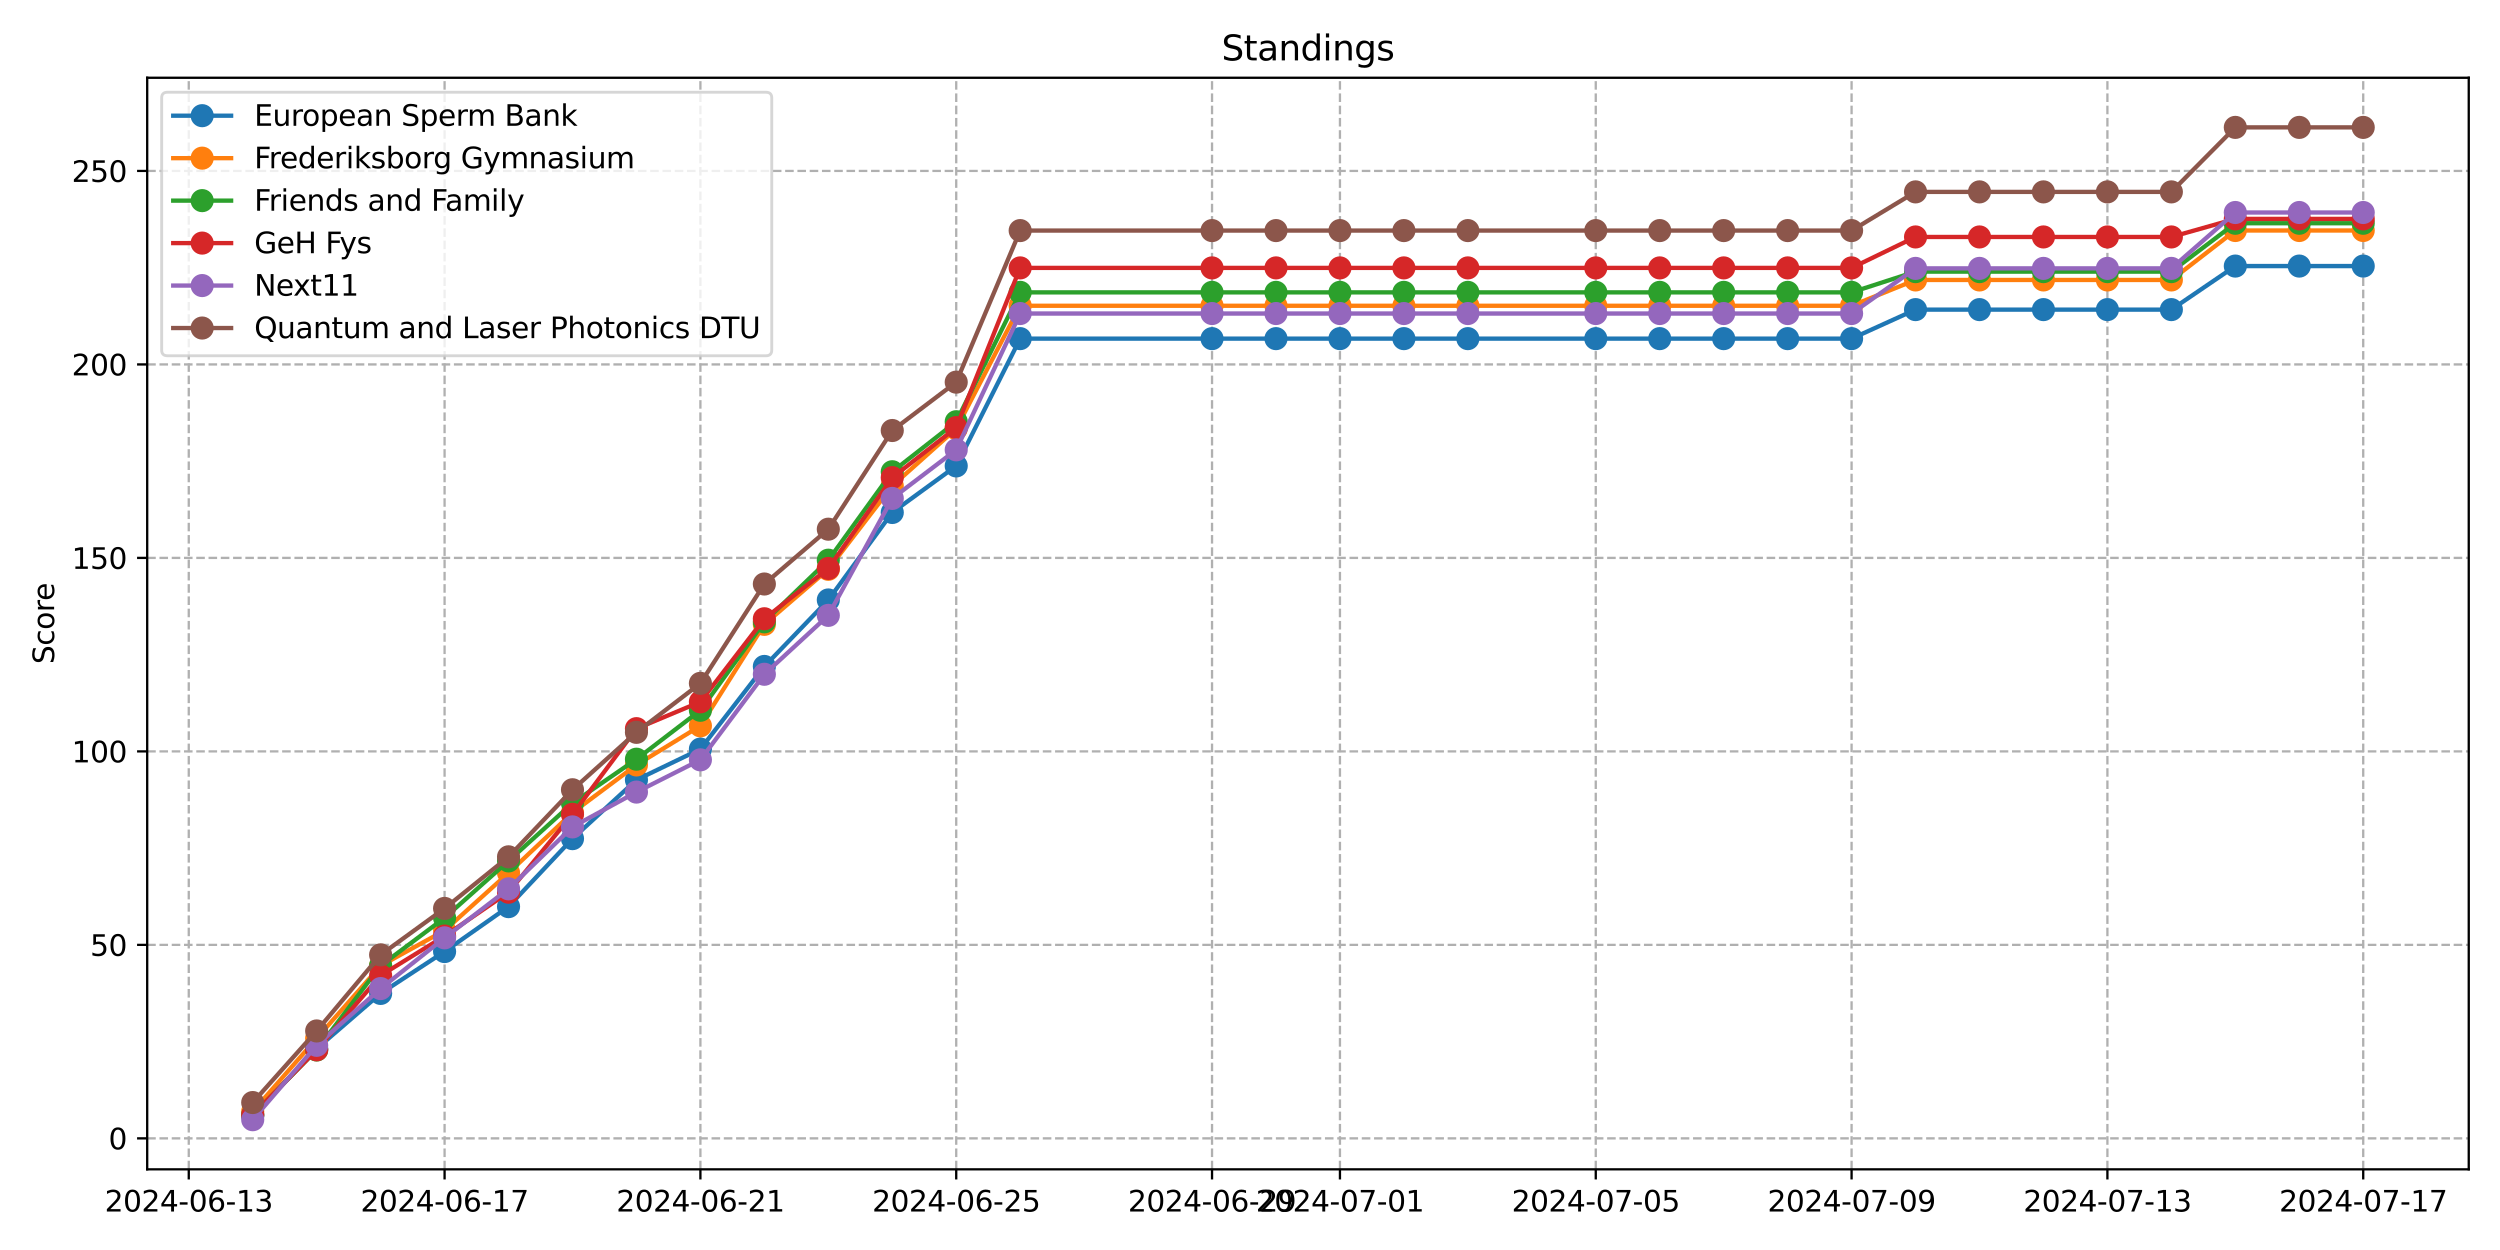 <?xml version="1.0" encoding="utf-8" standalone="no"?>
<!DOCTYPE svg PUBLIC "-//W3C//DTD SVG 1.1//EN"
  "http://www.w3.org/Graphics/SVG/1.1/DTD/svg11.dtd">
<svg xmlns:xlink="http://www.w3.org/1999/xlink" width="864pt" height="432pt" viewBox="0 0 864 432" xmlns="http://www.w3.org/2000/svg" version="1.1">
 <defs>
  <style type="text/css">*{stroke-linejoin: round; stroke-linecap: butt}</style>
 </defs>
 <g id="figure_1">
  <g id="patch_1">
   <path d="M 0 432 
L 864 432 
L 864 0 
L 0 0 
z
" style="fill: #ffffff"/>
  </g>
  <g id="axes_1">
   <g id="patch_2">
    <path d="M 50.87 404.12 
L 853.2 404.12 
L 853.2 26.88 
L 50.87 26.88 
z
" style="fill: #ffffff"/>
   </g>
   <g id="matplotlib.axis_1">
    <g id="xtick_1">
     <g id="line2d_1">
      <path d="M 65.237 404.12 
L 65.237 26.88 
" clip-path="url(#pb36c9b5edc)" style="fill: none; stroke-dasharray: 2.96,1.28; stroke-dashoffset: 0; stroke: #b0b0b0; stroke-width: 0.8"/>
     </g>
     <g id="line2d_2">
      <defs>
       <path id="m0be26d8133" d="M 0 0 
L 0 3.5 
" style="stroke: #000000; stroke-width: 0.8"/>
      </defs>
      <g>
       <use xlink:href="#m0be26d8133" x="65.237" y="404.12" style="stroke: #000000; stroke-width: 0.8"/>
      </g>
     </g>
     <g id="text_1">
      <!-- 2024-06-13 -->
      <g transform="translate(36.179 418.718) scale(0.1 -0.1)">
       <defs>
        <path id="DejaVuSans-32" d="M 1228 531 
L 3431 531 
L 3431 0 
L 469 0 
L 469 531 
Q 828 903 1448 1529 
Q 2069 2156 2228 2338 
Q 2531 2678 2651 2914 
Q 2772 3150 2772 3378 
Q 2772 3750 2511 3984 
Q 2250 4219 1831 4219 
Q 1534 4219 1204 4116 
Q 875 4013 500 3803 
L 500 4441 
Q 881 4594 1212 4672 
Q 1544 4750 1819 4750 
Q 2544 4750 2975 4387 
Q 3406 4025 3406 3419 
Q 3406 3131 3298 2873 
Q 3191 2616 2906 2266 
Q 2828 2175 2409 1742 
Q 1991 1309 1228 531 
z
" transform="scale(0.016)"/>
        <path id="DejaVuSans-30" d="M 2034 4250 
Q 1547 4250 1301 3770 
Q 1056 3291 1056 2328 
Q 1056 1369 1301 889 
Q 1547 409 2034 409 
Q 2525 409 2770 889 
Q 3016 1369 3016 2328 
Q 3016 3291 2770 3770 
Q 2525 4250 2034 4250 
z
M 2034 4750 
Q 2819 4750 3233 4129 
Q 3647 3509 3647 2328 
Q 3647 1150 3233 529 
Q 2819 -91 2034 -91 
Q 1250 -91 836 529 
Q 422 1150 422 2328 
Q 422 3509 836 4129 
Q 1250 4750 2034 4750 
z
" transform="scale(0.016)"/>
        <path id="DejaVuSans-34" d="M 2419 4116 
L 825 1625 
L 2419 1625 
L 2419 4116 
z
M 2253 4666 
L 3047 4666 
L 3047 1625 
L 3713 1625 
L 3713 1100 
L 3047 1100 
L 3047 0 
L 2419 0 
L 2419 1100 
L 313 1100 
L 313 1709 
L 2253 4666 
z
" transform="scale(0.016)"/>
        <path id="DejaVuSans-2d" d="M 313 2009 
L 1997 2009 
L 1997 1497 
L 313 1497 
L 313 2009 
z
" transform="scale(0.016)"/>
        <path id="DejaVuSans-36" d="M 2113 2584 
Q 1688 2584 1439 2293 
Q 1191 2003 1191 1497 
Q 1191 994 1439 701 
Q 1688 409 2113 409 
Q 2538 409 2786 701 
Q 3034 994 3034 1497 
Q 3034 2003 2786 2293 
Q 2538 2584 2113 2584 
z
M 3366 4563 
L 3366 3988 
Q 3128 4100 2886 4159 
Q 2644 4219 2406 4219 
Q 1781 4219 1451 3797 
Q 1122 3375 1075 2522 
Q 1259 2794 1537 2939 
Q 1816 3084 2150 3084 
Q 2853 3084 3261 2657 
Q 3669 2231 3669 1497 
Q 3669 778 3244 343 
Q 2819 -91 2113 -91 
Q 1303 -91 875 529 
Q 447 1150 447 2328 
Q 447 3434 972 4092 
Q 1497 4750 2381 4750 
Q 2619 4750 2861 4703 
Q 3103 4656 3366 4563 
z
" transform="scale(0.016)"/>
        <path id="DejaVuSans-31" d="M 794 531 
L 1825 531 
L 1825 4091 
L 703 3866 
L 703 4441 
L 1819 4666 
L 2450 4666 
L 2450 531 
L 3481 531 
L 3481 0 
L 794 0 
L 794 531 
z
" transform="scale(0.016)"/>
        <path id="DejaVuSans-33" d="M 2597 2516 
Q 3050 2419 3304 2112 
Q 3559 1806 3559 1356 
Q 3559 666 3084 287 
Q 2609 -91 1734 -91 
Q 1441 -91 1130 -33 
Q 819 25 488 141 
L 488 750 
Q 750 597 1062 519 
Q 1375 441 1716 441 
Q 2309 441 2620 675 
Q 2931 909 2931 1356 
Q 2931 1769 2642 2001 
Q 2353 2234 1838 2234 
L 1294 2234 
L 1294 2753 
L 1863 2753 
Q 2328 2753 2575 2939 
Q 2822 3125 2822 3475 
Q 2822 3834 2567 4026 
Q 2313 4219 1838 4219 
Q 1578 4219 1281 4162 
Q 984 4106 628 3988 
L 628 4550 
Q 988 4650 1302 4700 
Q 1616 4750 1894 4750 
Q 2613 4750 3031 4423 
Q 3450 4097 3450 3541 
Q 3450 3153 3228 2886 
Q 3006 2619 2597 2516 
z
" transform="scale(0.016)"/>
       </defs>
       <use xlink:href="#DejaVuSans-32"/>
       <use xlink:href="#DejaVuSans-30" x="63.623"/>
       <use xlink:href="#DejaVuSans-32" x="127.246"/>
       <use xlink:href="#DejaVuSans-34" x="190.869"/>
       <use xlink:href="#DejaVuSans-2d" x="254.492"/>
       <use xlink:href="#DejaVuSans-30" x="290.576"/>
       <use xlink:href="#DejaVuSans-36" x="354.199"/>
       <use xlink:href="#DejaVuSans-2d" x="417.822"/>
       <use xlink:href="#DejaVuSans-31" x="453.906"/>
       <use xlink:href="#DejaVuSans-33" x="517.529"/>
      </g>
     </g>
    </g>
    <g id="xtick_2">
     <g id="line2d_3">
      <path d="M 153.648 404.12 
L 153.648 26.88 
" clip-path="url(#pb36c9b5edc)" style="fill: none; stroke-dasharray: 2.96,1.28; stroke-dashoffset: 0; stroke: #b0b0b0; stroke-width: 0.8"/>
     </g>
     <g id="line2d_4">
      <g>
       <use xlink:href="#m0be26d8133" x="153.648" y="404.12" style="stroke: #000000; stroke-width: 0.8"/>
      </g>
     </g>
     <g id="text_2">
      <!-- 2024-06-17 -->
      <g transform="translate(124.59 418.718) scale(0.1 -0.1)">
       <defs>
        <path id="DejaVuSans-37" d="M 525 4666 
L 3525 4666 
L 3525 4397 
L 1831 0 
L 1172 0 
L 2766 4134 
L 525 4134 
L 525 4666 
z
" transform="scale(0.016)"/>
       </defs>
       <use xlink:href="#DejaVuSans-32"/>
       <use xlink:href="#DejaVuSans-30" x="63.623"/>
       <use xlink:href="#DejaVuSans-32" x="127.246"/>
       <use xlink:href="#DejaVuSans-34" x="190.869"/>
       <use xlink:href="#DejaVuSans-2d" x="254.492"/>
       <use xlink:href="#DejaVuSans-30" x="290.576"/>
       <use xlink:href="#DejaVuSans-36" x="354.199"/>
       <use xlink:href="#DejaVuSans-2d" x="417.822"/>
       <use xlink:href="#DejaVuSans-31" x="453.906"/>
       <use xlink:href="#DejaVuSans-37" x="517.529"/>
      </g>
     </g>
    </g>
    <g id="xtick_3">
     <g id="line2d_5">
      <path d="M 242.059 404.12 
L 242.059 26.88 
" clip-path="url(#pb36c9b5edc)" style="fill: none; stroke-dasharray: 2.96,1.28; stroke-dashoffset: 0; stroke: #b0b0b0; stroke-width: 0.8"/>
     </g>
     <g id="line2d_6">
      <g>
       <use xlink:href="#m0be26d8133" x="242.059" y="404.12" style="stroke: #000000; stroke-width: 0.8"/>
      </g>
     </g>
     <g id="text_3">
      <!-- 2024-06-21 -->
      <g transform="translate(213.001 418.718) scale(0.1 -0.1)">
       <use xlink:href="#DejaVuSans-32"/>
       <use xlink:href="#DejaVuSans-30" x="63.623"/>
       <use xlink:href="#DejaVuSans-32" x="127.246"/>
       <use xlink:href="#DejaVuSans-34" x="190.869"/>
       <use xlink:href="#DejaVuSans-2d" x="254.492"/>
       <use xlink:href="#DejaVuSans-30" x="290.576"/>
       <use xlink:href="#DejaVuSans-36" x="354.199"/>
       <use xlink:href="#DejaVuSans-2d" x="417.822"/>
       <use xlink:href="#DejaVuSans-32" x="453.906"/>
       <use xlink:href="#DejaVuSans-31" x="517.529"/>
      </g>
     </g>
    </g>
    <g id="xtick_4">
     <g id="line2d_7">
      <path d="M 330.47 404.12 
L 330.47 26.88 
" clip-path="url(#pb36c9b5edc)" style="fill: none; stroke-dasharray: 2.96,1.28; stroke-dashoffset: 0; stroke: #b0b0b0; stroke-width: 0.8"/>
     </g>
     <g id="line2d_8">
      <g>
       <use xlink:href="#m0be26d8133" x="330.47" y="404.12" style="stroke: #000000; stroke-width: 0.8"/>
      </g>
     </g>
     <g id="text_4">
      <!-- 2024-06-25 -->
      <g transform="translate(301.412 418.718) scale(0.1 -0.1)">
       <defs>
        <path id="DejaVuSans-35" d="M 691 4666 
L 3169 4666 
L 3169 4134 
L 1269 4134 
L 1269 2991 
Q 1406 3038 1543 3061 
Q 1681 3084 1819 3084 
Q 2600 3084 3056 2656 
Q 3513 2228 3513 1497 
Q 3513 744 3044 326 
Q 2575 -91 1722 -91 
Q 1428 -91 1123 -41 
Q 819 9 494 109 
L 494 744 
Q 775 591 1075 516 
Q 1375 441 1709 441 
Q 2250 441 2565 725 
Q 2881 1009 2881 1497 
Q 2881 1984 2565 2268 
Q 2250 2553 1709 2553 
Q 1456 2553 1204 2497 
Q 953 2441 691 2322 
L 691 4666 
z
" transform="scale(0.016)"/>
       </defs>
       <use xlink:href="#DejaVuSans-32"/>
       <use xlink:href="#DejaVuSans-30" x="63.623"/>
       <use xlink:href="#DejaVuSans-32" x="127.246"/>
       <use xlink:href="#DejaVuSans-34" x="190.869"/>
       <use xlink:href="#DejaVuSans-2d" x="254.492"/>
       <use xlink:href="#DejaVuSans-30" x="290.576"/>
       <use xlink:href="#DejaVuSans-36" x="354.199"/>
       <use xlink:href="#DejaVuSans-2d" x="417.822"/>
       <use xlink:href="#DejaVuSans-32" x="453.906"/>
       <use xlink:href="#DejaVuSans-35" x="517.529"/>
      </g>
     </g>
    </g>
    <g id="xtick_5">
     <g id="line2d_9">
      <path d="M 418.881 404.12 
L 418.881 26.88 
" clip-path="url(#pb36c9b5edc)" style="fill: none; stroke-dasharray: 2.96,1.28; stroke-dashoffset: 0; stroke: #b0b0b0; stroke-width: 0.8"/>
     </g>
     <g id="line2d_10">
      <g>
       <use xlink:href="#m0be26d8133" x="418.881" y="404.12" style="stroke: #000000; stroke-width: 0.8"/>
      </g>
     </g>
     <g id="text_5">
      <!-- 2024-06-29 -->
      <g transform="translate(389.823 418.718) scale(0.1 -0.1)">
       <defs>
        <path id="DejaVuSans-39" d="M 703 97 
L 703 672 
Q 941 559 1184 500 
Q 1428 441 1663 441 
Q 2288 441 2617 861 
Q 2947 1281 2994 2138 
Q 2813 1869 2534 1725 
Q 2256 1581 1919 1581 
Q 1219 1581 811 2004 
Q 403 2428 403 3163 
Q 403 3881 828 4315 
Q 1253 4750 1959 4750 
Q 2769 4750 3195 4129 
Q 3622 3509 3622 2328 
Q 3622 1225 3098 567 
Q 2575 -91 1691 -91 
Q 1453 -91 1209 -44 
Q 966 3 703 97 
z
M 1959 2075 
Q 2384 2075 2632 2365 
Q 2881 2656 2881 3163 
Q 2881 3666 2632 3958 
Q 2384 4250 1959 4250 
Q 1534 4250 1286 3958 
Q 1038 3666 1038 3163 
Q 1038 2656 1286 2365 
Q 1534 2075 1959 2075 
z
" transform="scale(0.016)"/>
       </defs>
       <use xlink:href="#DejaVuSans-32"/>
       <use xlink:href="#DejaVuSans-30" x="63.623"/>
       <use xlink:href="#DejaVuSans-32" x="127.246"/>
       <use xlink:href="#DejaVuSans-34" x="190.869"/>
       <use xlink:href="#DejaVuSans-2d" x="254.492"/>
       <use xlink:href="#DejaVuSans-30" x="290.576"/>
       <use xlink:href="#DejaVuSans-36" x="354.199"/>
       <use xlink:href="#DejaVuSans-2d" x="417.822"/>
       <use xlink:href="#DejaVuSans-32" x="453.906"/>
       <use xlink:href="#DejaVuSans-39" x="517.529"/>
      </g>
     </g>
    </g>
    <g id="xtick_6">
     <g id="line2d_11">
      <path d="M 463.086 404.12 
L 463.086 26.88 
" clip-path="url(#pb36c9b5edc)" style="fill: none; stroke-dasharray: 2.96,1.28; stroke-dashoffset: 0; stroke: #b0b0b0; stroke-width: 0.8"/>
     </g>
     <g id="line2d_12">
      <g>
       <use xlink:href="#m0be26d8133" x="463.086" y="404.12" style="stroke: #000000; stroke-width: 0.8"/>
      </g>
     </g>
     <g id="text_6">
      <!-- 2024-07-01 -->
      <g transform="translate(434.029 418.718) scale(0.1 -0.1)">
       <use xlink:href="#DejaVuSans-32"/>
       <use xlink:href="#DejaVuSans-30" x="63.623"/>
       <use xlink:href="#DejaVuSans-32" x="127.246"/>
       <use xlink:href="#DejaVuSans-34" x="190.869"/>
       <use xlink:href="#DejaVuSans-2d" x="254.492"/>
       <use xlink:href="#DejaVuSans-30" x="290.576"/>
       <use xlink:href="#DejaVuSans-37" x="354.199"/>
       <use xlink:href="#DejaVuSans-2d" x="417.822"/>
       <use xlink:href="#DejaVuSans-30" x="453.906"/>
       <use xlink:href="#DejaVuSans-31" x="517.529"/>
      </g>
     </g>
    </g>
    <g id="xtick_7">
     <g id="line2d_13">
      <path d="M 551.497 404.12 
L 551.497 26.88 
" clip-path="url(#pb36c9b5edc)" style="fill: none; stroke-dasharray: 2.96,1.28; stroke-dashoffset: 0; stroke: #b0b0b0; stroke-width: 0.8"/>
     </g>
     <g id="line2d_14">
      <g>
       <use xlink:href="#m0be26d8133" x="551.497" y="404.12" style="stroke: #000000; stroke-width: 0.8"/>
      </g>
     </g>
     <g id="text_7">
      <!-- 2024-07-05 -->
      <g transform="translate(522.44 418.718) scale(0.1 -0.1)">
       <use xlink:href="#DejaVuSans-32"/>
       <use xlink:href="#DejaVuSans-30" x="63.623"/>
       <use xlink:href="#DejaVuSans-32" x="127.246"/>
       <use xlink:href="#DejaVuSans-34" x="190.869"/>
       <use xlink:href="#DejaVuSans-2d" x="254.492"/>
       <use xlink:href="#DejaVuSans-30" x="290.576"/>
       <use xlink:href="#DejaVuSans-37" x="354.199"/>
       <use xlink:href="#DejaVuSans-2d" x="417.822"/>
       <use xlink:href="#DejaVuSans-30" x="453.906"/>
       <use xlink:href="#DejaVuSans-35" x="517.529"/>
      </g>
     </g>
    </g>
    <g id="xtick_8">
     <g id="line2d_15">
      <path d="M 639.908 404.12 
L 639.908 26.88 
" clip-path="url(#pb36c9b5edc)" style="fill: none; stroke-dasharray: 2.96,1.28; stroke-dashoffset: 0; stroke: #b0b0b0; stroke-width: 0.8"/>
     </g>
     <g id="line2d_16">
      <g>
       <use xlink:href="#m0be26d8133" x="639.908" y="404.12" style="stroke: #000000; stroke-width: 0.8"/>
      </g>
     </g>
     <g id="text_8">
      <!-- 2024-07-09 -->
      <g transform="translate(610.851 418.718) scale(0.1 -0.1)">
       <use xlink:href="#DejaVuSans-32"/>
       <use xlink:href="#DejaVuSans-30" x="63.623"/>
       <use xlink:href="#DejaVuSans-32" x="127.246"/>
       <use xlink:href="#DejaVuSans-34" x="190.869"/>
       <use xlink:href="#DejaVuSans-2d" x="254.492"/>
       <use xlink:href="#DejaVuSans-30" x="290.576"/>
       <use xlink:href="#DejaVuSans-37" x="354.199"/>
       <use xlink:href="#DejaVuSans-2d" x="417.822"/>
       <use xlink:href="#DejaVuSans-30" x="453.906"/>
       <use xlink:href="#DejaVuSans-39" x="517.529"/>
      </g>
     </g>
    </g>
    <g id="xtick_9">
     <g id="line2d_17">
      <path d="M 728.319 404.12 
L 728.319 26.88 
" clip-path="url(#pb36c9b5edc)" style="fill: none; stroke-dasharray: 2.96,1.28; stroke-dashoffset: 0; stroke: #b0b0b0; stroke-width: 0.8"/>
     </g>
     <g id="line2d_18">
      <g>
       <use xlink:href="#m0be26d8133" x="728.319" y="404.12" style="stroke: #000000; stroke-width: 0.8"/>
      </g>
     </g>
     <g id="text_9">
      <!-- 2024-07-13 -->
      <g transform="translate(699.262 418.718) scale(0.1 -0.1)">
       <use xlink:href="#DejaVuSans-32"/>
       <use xlink:href="#DejaVuSans-30" x="63.623"/>
       <use xlink:href="#DejaVuSans-32" x="127.246"/>
       <use xlink:href="#DejaVuSans-34" x="190.869"/>
       <use xlink:href="#DejaVuSans-2d" x="254.492"/>
       <use xlink:href="#DejaVuSans-30" x="290.576"/>
       <use xlink:href="#DejaVuSans-37" x="354.199"/>
       <use xlink:href="#DejaVuSans-2d" x="417.822"/>
       <use xlink:href="#DejaVuSans-31" x="453.906"/>
       <use xlink:href="#DejaVuSans-33" x="517.529"/>
      </g>
     </g>
    </g>
    <g id="xtick_10">
     <g id="line2d_19">
      <path d="M 816.73 404.12 
L 816.73 26.88 
" clip-path="url(#pb36c9b5edc)" style="fill: none; stroke-dasharray: 2.96,1.28; stroke-dashoffset: 0; stroke: #b0b0b0; stroke-width: 0.8"/>
     </g>
     <g id="line2d_20">
      <g>
       <use xlink:href="#m0be26d8133" x="816.73" y="404.12" style="stroke: #000000; stroke-width: 0.8"/>
      </g>
     </g>
     <g id="text_10">
      <!-- 2024-07-17 -->
      <g transform="translate(787.673 418.718) scale(0.1 -0.1)">
       <use xlink:href="#DejaVuSans-32"/>
       <use xlink:href="#DejaVuSans-30" x="63.623"/>
       <use xlink:href="#DejaVuSans-32" x="127.246"/>
       <use xlink:href="#DejaVuSans-34" x="190.869"/>
       <use xlink:href="#DejaVuSans-2d" x="254.492"/>
       <use xlink:href="#DejaVuSans-30" x="290.576"/>
       <use xlink:href="#DejaVuSans-37" x="354.199"/>
       <use xlink:href="#DejaVuSans-2d" x="417.822"/>
       <use xlink:href="#DejaVuSans-31" x="453.906"/>
       <use xlink:href="#DejaVuSans-37" x="517.529"/>
      </g>
     </g>
    </g>
   </g>
   <g id="matplotlib.axis_2">
    <g id="ytick_1">
     <g id="line2d_21">
      <path d="M 50.87 393.415 
L 853.2 393.415 
" clip-path="url(#pb36c9b5edc)" style="fill: none; stroke-dasharray: 2.96,1.28; stroke-dashoffset: 0; stroke: #b0b0b0; stroke-width: 0.8"/>
     </g>
     <g id="line2d_22">
      <defs>
       <path id="mb5c5c30d99" d="M 0 0 
L -3.5 0 
" style="stroke: #000000; stroke-width: 0.8"/>
      </defs>
      <g>
       <use xlink:href="#mb5c5c30d99" x="50.87" y="393.415" style="stroke: #000000; stroke-width: 0.8"/>
      </g>
     </g>
     <g id="text_11">
      <!-- 0 -->
      <g transform="translate(37.508 397.214) scale(0.1 -0.1)">
       <use xlink:href="#DejaVuSans-30"/>
      </g>
     </g>
    </g>
    <g id="ytick_2">
     <g id="line2d_23">
      <path d="M 50.87 326.547 
L 853.2 326.547 
" clip-path="url(#pb36c9b5edc)" style="fill: none; stroke-dasharray: 2.96,1.28; stroke-dashoffset: 0; stroke: #b0b0b0; stroke-width: 0.8"/>
     </g>
     <g id="line2d_24">
      <g>
       <use xlink:href="#mb5c5c30d99" x="50.87" y="326.547" style="stroke: #000000; stroke-width: 0.8"/>
      </g>
     </g>
     <g id="text_12">
      <!-- 50 -->
      <g transform="translate(31.145 330.346) scale(0.1 -0.1)">
       <use xlink:href="#DejaVuSans-35"/>
       <use xlink:href="#DejaVuSans-30" x="63.623"/>
      </g>
     </g>
    </g>
    <g id="ytick_3">
     <g id="line2d_25">
      <path d="M 50.87 259.68 
L 853.2 259.68 
" clip-path="url(#pb36c9b5edc)" style="fill: none; stroke-dasharray: 2.96,1.28; stroke-dashoffset: 0; stroke: #b0b0b0; stroke-width: 0.8"/>
     </g>
     <g id="line2d_26">
      <g>
       <use xlink:href="#mb5c5c30d99" x="50.87" y="259.68" style="stroke: #000000; stroke-width: 0.8"/>
      </g>
     </g>
     <g id="text_13">
      <!-- 100 -->
      <g transform="translate(24.782 263.479) scale(0.1 -0.1)">
       <use xlink:href="#DejaVuSans-31"/>
       <use xlink:href="#DejaVuSans-30" x="63.623"/>
       <use xlink:href="#DejaVuSans-30" x="127.246"/>
      </g>
     </g>
    </g>
    <g id="ytick_4">
     <g id="line2d_27">
      <path d="M 50.87 192.812 
L 853.2 192.812 
" clip-path="url(#pb36c9b5edc)" style="fill: none; stroke-dasharray: 2.96,1.28; stroke-dashoffset: 0; stroke: #b0b0b0; stroke-width: 0.8"/>
     </g>
     <g id="line2d_28">
      <g>
       <use xlink:href="#mb5c5c30d99" x="50.87" y="192.812" style="stroke: #000000; stroke-width: 0.8"/>
      </g>
     </g>
     <g id="text_14">
      <!-- 150 -->
      <g transform="translate(24.782 196.611) scale(0.1 -0.1)">
       <use xlink:href="#DejaVuSans-31"/>
       <use xlink:href="#DejaVuSans-35" x="63.623"/>
       <use xlink:href="#DejaVuSans-30" x="127.246"/>
      </g>
     </g>
    </g>
    <g id="ytick_5">
     <g id="line2d_29">
      <path d="M 50.87 125.945 
L 853.2 125.945 
" clip-path="url(#pb36c9b5edc)" style="fill: none; stroke-dasharray: 2.96,1.28; stroke-dashoffset: 0; stroke: #b0b0b0; stroke-width: 0.8"/>
     </g>
     <g id="line2d_30">
      <g>
       <use xlink:href="#mb5c5c30d99" x="50.87" y="125.945" style="stroke: #000000; stroke-width: 0.8"/>
      </g>
     </g>
     <g id="text_15">
      <!-- 200 -->
      <g transform="translate(24.782 129.744) scale(0.1 -0.1)">
       <use xlink:href="#DejaVuSans-32"/>
       <use xlink:href="#DejaVuSans-30" x="63.623"/>
       <use xlink:href="#DejaVuSans-30" x="127.246"/>
      </g>
     </g>
    </g>
    <g id="ytick_6">
     <g id="line2d_31">
      <path d="M 50.87 59.077 
L 853.2 59.077 
" clip-path="url(#pb36c9b5edc)" style="fill: none; stroke-dasharray: 2.96,1.28; stroke-dashoffset: 0; stroke: #b0b0b0; stroke-width: 0.8"/>
     </g>
     <g id="line2d_32">
      <g>
       <use xlink:href="#mb5c5c30d99" x="50.87" y="59.077" style="stroke: #000000; stroke-width: 0.8"/>
      </g>
     </g>
     <g id="text_16">
      <!-- 250 -->
      <g transform="translate(24.782 62.877) scale(0.1 -0.1)">
       <use xlink:href="#DejaVuSans-32"/>
       <use xlink:href="#DejaVuSans-35" x="63.623"/>
       <use xlink:href="#DejaVuSans-30" x="127.246"/>
      </g>
     </g>
    </g>
    <g id="text_17">
     <!-- Score -->
     <g transform="translate(18.703 229.502) rotate(-90) scale(0.1 -0.1)">
      <defs>
       <path id="DejaVuSans-53" d="M 3425 4513 
L 3425 3897 
Q 3066 4069 2747 4153 
Q 2428 4238 2131 4238 
Q 1616 4238 1336 4038 
Q 1056 3838 1056 3469 
Q 1056 3159 1242 3001 
Q 1428 2844 1947 2747 
L 2328 2669 
Q 3034 2534 3370 2195 
Q 3706 1856 3706 1288 
Q 3706 609 3251 259 
Q 2797 -91 1919 -91 
Q 1588 -91 1214 -16 
Q 841 59 441 206 
L 441 856 
Q 825 641 1194 531 
Q 1563 422 1919 422 
Q 2459 422 2753 634 
Q 3047 847 3047 1241 
Q 3047 1584 2836 1778 
Q 2625 1972 2144 2069 
L 1759 2144 
Q 1053 2284 737 2584 
Q 422 2884 422 3419 
Q 422 4038 858 4394 
Q 1294 4750 2059 4750 
Q 2388 4750 2728 4690 
Q 3069 4631 3425 4513 
z
" transform="scale(0.016)"/>
       <path id="DejaVuSans-63" d="M 3122 3366 
L 3122 2828 
Q 2878 2963 2633 3030 
Q 2388 3097 2138 3097 
Q 1578 3097 1268 2742 
Q 959 2388 959 1747 
Q 959 1106 1268 751 
Q 1578 397 2138 397 
Q 2388 397 2633 464 
Q 2878 531 3122 666 
L 3122 134 
Q 2881 22 2623 -34 
Q 2366 -91 2075 -91 
Q 1284 -91 818 406 
Q 353 903 353 1747 
Q 353 2603 823 3093 
Q 1294 3584 2113 3584 
Q 2378 3584 2631 3529 
Q 2884 3475 3122 3366 
z
" transform="scale(0.016)"/>
       <path id="DejaVuSans-6f" d="M 1959 3097 
Q 1497 3097 1228 2736 
Q 959 2375 959 1747 
Q 959 1119 1226 758 
Q 1494 397 1959 397 
Q 2419 397 2687 759 
Q 2956 1122 2956 1747 
Q 2956 2369 2687 2733 
Q 2419 3097 1959 3097 
z
M 1959 3584 
Q 2709 3584 3137 3096 
Q 3566 2609 3566 1747 
Q 3566 888 3137 398 
Q 2709 -91 1959 -91 
Q 1206 -91 779 398 
Q 353 888 353 1747 
Q 353 2609 779 3096 
Q 1206 3584 1959 3584 
z
" transform="scale(0.016)"/>
       <path id="DejaVuSans-72" d="M 2631 2963 
Q 2534 3019 2420 3045 
Q 2306 3072 2169 3072 
Q 1681 3072 1420 2755 
Q 1159 2438 1159 1844 
L 1159 0 
L 581 0 
L 581 3500 
L 1159 3500 
L 1159 2956 
Q 1341 3275 1631 3429 
Q 1922 3584 2338 3584 
Q 2397 3584 2469 3576 
Q 2541 3569 2628 3553 
L 2631 2963 
z
" transform="scale(0.016)"/>
       <path id="DejaVuSans-65" d="M 3597 1894 
L 3597 1613 
L 953 1613 
Q 991 1019 1311 708 
Q 1631 397 2203 397 
Q 2534 397 2845 478 
Q 3156 559 3463 722 
L 3463 178 
Q 3153 47 2828 -22 
Q 2503 -91 2169 -91 
Q 1331 -91 842 396 
Q 353 884 353 1716 
Q 353 2575 817 3079 
Q 1281 3584 2069 3584 
Q 2775 3584 3186 3129 
Q 3597 2675 3597 1894 
z
M 3022 2063 
Q 3016 2534 2758 2815 
Q 2500 3097 2075 3097 
Q 1594 3097 1305 2825 
Q 1016 2553 972 2059 
L 3022 2063 
z
" transform="scale(0.016)"/>
      </defs>
      <use xlink:href="#DejaVuSans-53"/>
      <use xlink:href="#DejaVuSans-63" x="63.477"/>
      <use xlink:href="#DejaVuSans-6f" x="118.457"/>
      <use xlink:href="#DejaVuSans-72" x="179.639"/>
      <use xlink:href="#DejaVuSans-65" x="218.502"/>
     </g>
    </g>
   </g>
   <g id="line2d_33">
    <path d="M 87.34 385.55 
L 109.442 362.433 
L 131.545 343.328 
L 153.648 328.856 
L 175.751 313.333 
L 197.853 289.834 
L 219.956 269.535 
L 242.059 258.884 
L 264.162 230.322 
L 286.264 207.348 
L 308.367 177.114 
L 330.47 161.019 
L 352.573 117.029 
L 418.881 117.029 
L 440.984 117.029 
L 463.086 117.029 
L 485.189 117.029 
L 507.292 117.029 
L 551.497 117.029 
L 573.6 117.029 
L 595.703 117.029 
L 617.806 117.029 
L 639.908 117.029 
L 662.011 106.999 
L 684.114 106.999 
L 706.217 106.999 
L 728.319 106.999 
L 750.422 106.999 
L 772.525 91.954 
L 794.628 91.954 
L 816.73 91.954 
" clip-path="url(#pb36c9b5edc)" style="fill: none; stroke: #1f77b4; stroke-width: 1.5; stroke-linecap: square"/>
    <defs>
     <path id="m35bc3cbb02" d="M 0 3.5 
C 0.928 3.5 1.819 3.131 2.475 2.475 
C 3.131 1.819 3.5 0.928 3.5 0 
C 3.5 -0.928 3.131 -1.819 2.475 -2.475 
C 1.819 -3.131 0.928 -3.5 0 -3.5 
C -0.928 -3.5 -1.819 -3.131 -2.475 -2.475 
C -3.131 -1.819 -3.5 -0.928 -3.5 0 
C -3.5 0.928 -3.131 1.819 -2.475 2.475 
C -1.819 3.131 -0.928 3.5 0 3.5 
z
" style="stroke: #1f77b4"/>
    </defs>
    <g clip-path="url(#pb36c9b5edc)">
     <use xlink:href="#m35bc3cbb02" x="87.34" y="385.55" style="fill: #1f77b4; stroke: #1f77b4"/>
     <use xlink:href="#m35bc3cbb02" x="109.442" y="362.433" style="fill: #1f77b4; stroke: #1f77b4"/>
     <use xlink:href="#m35bc3cbb02" x="131.545" y="343.328" style="fill: #1f77b4; stroke: #1f77b4"/>
     <use xlink:href="#m35bc3cbb02" x="153.648" y="328.856" style="fill: #1f77b4; stroke: #1f77b4"/>
     <use xlink:href="#m35bc3cbb02" x="175.751" y="313.333" style="fill: #1f77b4; stroke: #1f77b4"/>
     <use xlink:href="#m35bc3cbb02" x="197.853" y="289.834" style="fill: #1f77b4; stroke: #1f77b4"/>
     <use xlink:href="#m35bc3cbb02" x="219.956" y="269.535" style="fill: #1f77b4; stroke: #1f77b4"/>
     <use xlink:href="#m35bc3cbb02" x="242.059" y="258.884" style="fill: #1f77b4; stroke: #1f77b4"/>
     <use xlink:href="#m35bc3cbb02" x="264.162" y="230.322" style="fill: #1f77b4; stroke: #1f77b4"/>
     <use xlink:href="#m35bc3cbb02" x="286.264" y="207.348" style="fill: #1f77b4; stroke: #1f77b4"/>
     <use xlink:href="#m35bc3cbb02" x="308.367" y="177.114" style="fill: #1f77b4; stroke: #1f77b4"/>
     <use xlink:href="#m35bc3cbb02" x="330.47" y="161.019" style="fill: #1f77b4; stroke: #1f77b4"/>
     <use xlink:href="#m35bc3cbb02" x="352.573" y="117.029" style="fill: #1f77b4; stroke: #1f77b4"/>
     <use xlink:href="#m35bc3cbb02" x="418.881" y="117.029" style="fill: #1f77b4; stroke: #1f77b4"/>
     <use xlink:href="#m35bc3cbb02" x="440.984" y="117.029" style="fill: #1f77b4; stroke: #1f77b4"/>
     <use xlink:href="#m35bc3cbb02" x="463.086" y="117.029" style="fill: #1f77b4; stroke: #1f77b4"/>
     <use xlink:href="#m35bc3cbb02" x="485.189" y="117.029" style="fill: #1f77b4; stroke: #1f77b4"/>
     <use xlink:href="#m35bc3cbb02" x="507.292" y="117.029" style="fill: #1f77b4; stroke: #1f77b4"/>
     <use xlink:href="#m35bc3cbb02" x="551.497" y="117.029" style="fill: #1f77b4; stroke: #1f77b4"/>
     <use xlink:href="#m35bc3cbb02" x="573.6" y="117.029" style="fill: #1f77b4; stroke: #1f77b4"/>
     <use xlink:href="#m35bc3cbb02" x="595.703" y="117.029" style="fill: #1f77b4; stroke: #1f77b4"/>
     <use xlink:href="#m35bc3cbb02" x="617.806" y="117.029" style="fill: #1f77b4; stroke: #1f77b4"/>
     <use xlink:href="#m35bc3cbb02" x="639.908" y="117.029" style="fill: #1f77b4; stroke: #1f77b4"/>
     <use xlink:href="#m35bc3cbb02" x="662.011" y="106.999" style="fill: #1f77b4; stroke: #1f77b4"/>
     <use xlink:href="#m35bc3cbb02" x="684.114" y="106.999" style="fill: #1f77b4; stroke: #1f77b4"/>
     <use xlink:href="#m35bc3cbb02" x="706.217" y="106.999" style="fill: #1f77b4; stroke: #1f77b4"/>
     <use xlink:href="#m35bc3cbb02" x="728.319" y="106.999" style="fill: #1f77b4; stroke: #1f77b4"/>
     <use xlink:href="#m35bc3cbb02" x="750.422" y="106.999" style="fill: #1f77b4; stroke: #1f77b4"/>
     <use xlink:href="#m35bc3cbb02" x="772.525" y="91.954" style="fill: #1f77b4; stroke: #1f77b4"/>
     <use xlink:href="#m35bc3cbb02" x="794.628" y="91.954" style="fill: #1f77b4; stroke: #1f77b4"/>
     <use xlink:href="#m35bc3cbb02" x="816.73" y="91.954" style="fill: #1f77b4; stroke: #1f77b4"/>
    </g>
   </g>
   <g id="line2d_34">
    <path d="M 87.34 384.133 
L 109.442 358.872 
L 131.545 333.76 
L 153.648 321.575 
L 175.751 301.664 
L 197.853 280.86 
L 219.956 264.367 
L 242.059 250.844 
L 264.162 215.776 
L 286.264 196.756 
L 308.367 167.929 
L 330.47 148.166 
L 352.573 105.668 
L 418.881 105.668 
L 440.984 105.668 
L 463.086 105.668 
L 485.189 105.668 
L 507.292 105.668 
L 551.497 105.668 
L 573.6 105.668 
L 595.703 105.668 
L 617.806 105.668 
L 639.908 105.668 
L 662.011 96.752 
L 684.114 96.752 
L 706.217 96.752 
L 728.319 96.752 
L 750.422 96.752 
L 772.525 79.664 
L 794.628 79.664 
L 816.73 79.664 
" clip-path="url(#pb36c9b5edc)" style="fill: none; stroke: #ff7f0e; stroke-width: 1.5; stroke-linecap: square"/>
    <defs>
     <path id="m5efec59bae" d="M 0 3.5 
C 0.928 3.5 1.819 3.131 2.475 2.475 
C 3.131 1.819 3.5 0.928 3.5 0 
C 3.5 -0.928 3.131 -1.819 2.475 -2.475 
C 1.819 -3.131 0.928 -3.5 0 -3.5 
C -0.928 -3.5 -1.819 -3.131 -2.475 -2.475 
C -3.131 -1.819 -3.5 -0.928 -3.5 0 
C -3.5 0.928 -3.131 1.819 -2.475 2.475 
C -1.819 3.131 -0.928 3.5 0 3.5 
z
" style="stroke: #ff7f0e"/>
    </defs>
    <g clip-path="url(#pb36c9b5edc)">
     <use xlink:href="#m5efec59bae" x="87.34" y="384.133" style="fill: #ff7f0e; stroke: #ff7f0e"/>
     <use xlink:href="#m5efec59bae" x="109.442" y="358.872" style="fill: #ff7f0e; stroke: #ff7f0e"/>
     <use xlink:href="#m5efec59bae" x="131.545" y="333.76" style="fill: #ff7f0e; stroke: #ff7f0e"/>
     <use xlink:href="#m5efec59bae" x="153.648" y="321.575" style="fill: #ff7f0e; stroke: #ff7f0e"/>
     <use xlink:href="#m5efec59bae" x="175.751" y="301.664" style="fill: #ff7f0e; stroke: #ff7f0e"/>
     <use xlink:href="#m5efec59bae" x="197.853" y="280.86" style="fill: #ff7f0e; stroke: #ff7f0e"/>
     <use xlink:href="#m5efec59bae" x="219.956" y="264.367" style="fill: #ff7f0e; stroke: #ff7f0e"/>
     <use xlink:href="#m5efec59bae" x="242.059" y="250.844" style="fill: #ff7f0e; stroke: #ff7f0e"/>
     <use xlink:href="#m5efec59bae" x="264.162" y="215.776" style="fill: #ff7f0e; stroke: #ff7f0e"/>
     <use xlink:href="#m5efec59bae" x="286.264" y="196.756" style="fill: #ff7f0e; stroke: #ff7f0e"/>
     <use xlink:href="#m5efec59bae" x="308.367" y="167.929" style="fill: #ff7f0e; stroke: #ff7f0e"/>
     <use xlink:href="#m5efec59bae" x="330.47" y="148.166" style="fill: #ff7f0e; stroke: #ff7f0e"/>
     <use xlink:href="#m5efec59bae" x="352.573" y="105.668" style="fill: #ff7f0e; stroke: #ff7f0e"/>
     <use xlink:href="#m5efec59bae" x="418.881" y="105.668" style="fill: #ff7f0e; stroke: #ff7f0e"/>
     <use xlink:href="#m5efec59bae" x="440.984" y="105.668" style="fill: #ff7f0e; stroke: #ff7f0e"/>
     <use xlink:href="#m5efec59bae" x="463.086" y="105.668" style="fill: #ff7f0e; stroke: #ff7f0e"/>
     <use xlink:href="#m5efec59bae" x="485.189" y="105.668" style="fill: #ff7f0e; stroke: #ff7f0e"/>
     <use xlink:href="#m5efec59bae" x="507.292" y="105.668" style="fill: #ff7f0e; stroke: #ff7f0e"/>
     <use xlink:href="#m5efec59bae" x="551.497" y="105.668" style="fill: #ff7f0e; stroke: #ff7f0e"/>
     <use xlink:href="#m5efec59bae" x="573.6" y="105.668" style="fill: #ff7f0e; stroke: #ff7f0e"/>
     <use xlink:href="#m5efec59bae" x="595.703" y="105.668" style="fill: #ff7f0e; stroke: #ff7f0e"/>
     <use xlink:href="#m5efec59bae" x="617.806" y="105.668" style="fill: #ff7f0e; stroke: #ff7f0e"/>
     <use xlink:href="#m5efec59bae" x="639.908" y="105.668" style="fill: #ff7f0e; stroke: #ff7f0e"/>
     <use xlink:href="#m5efec59bae" x="662.011" y="96.752" style="fill: #ff7f0e; stroke: #ff7f0e"/>
     <use xlink:href="#m5efec59bae" x="684.114" y="96.752" style="fill: #ff7f0e; stroke: #ff7f0e"/>
     <use xlink:href="#m5efec59bae" x="706.217" y="96.752" style="fill: #ff7f0e; stroke: #ff7f0e"/>
     <use xlink:href="#m5efec59bae" x="728.319" y="96.752" style="fill: #ff7f0e; stroke: #ff7f0e"/>
     <use xlink:href="#m5efec59bae" x="750.422" y="96.752" style="fill: #ff7f0e; stroke: #ff7f0e"/>
     <use xlink:href="#m5efec59bae" x="772.525" y="79.664" style="fill: #ff7f0e; stroke: #ff7f0e"/>
     <use xlink:href="#m5efec59bae" x="794.628" y="79.664" style="fill: #ff7f0e; stroke: #ff7f0e"/>
     <use xlink:href="#m5efec59bae" x="816.73" y="79.664" style="fill: #ff7f0e; stroke: #ff7f0e"/>
    </g>
   </g>
   <g id="line2d_35">
    <path d="M 87.34 385.32 
L 109.442 362.872 
L 131.545 333.737 
L 153.648 317.211 
L 175.751 297.533 
L 197.853 277.568 
L 219.956 262.38 
L 242.059 245.472 
L 264.162 214.904 
L 286.264 193.602 
L 308.367 163.034 
L 330.47 145.744 
L 352.573 101.038 
L 418.881 101.038 
L 440.984 101.038 
L 463.086 101.038 
L 485.189 101.038 
L 507.292 101.038 
L 551.497 101.038 
L 573.6 101.038 
L 595.703 101.038 
L 617.806 101.038 
L 639.908 101.038 
L 662.011 93.874 
L 684.114 93.874 
L 706.217 93.874 
L 728.319 93.874 
L 750.422 93.874 
L 772.525 77.157 
L 794.628 77.157 
L 816.73 77.157 
" clip-path="url(#pb36c9b5edc)" style="fill: none; stroke: #2ca02c; stroke-width: 1.5; stroke-linecap: square"/>
    <defs>
     <path id="m9dcb40e8da" d="M 0 3.5 
C 0.928 3.5 1.819 3.131 2.475 2.475 
C 3.131 1.819 3.5 0.928 3.5 0 
C 3.5 -0.928 3.131 -1.819 2.475 -2.475 
C 1.819 -3.131 0.928 -3.5 0 -3.5 
C -0.928 -3.5 -1.819 -3.131 -2.475 -2.475 
C -3.131 -1.819 -3.5 -0.928 -3.5 0 
C -3.5 0.928 -3.131 1.819 -2.475 2.475 
C -1.819 3.131 -0.928 3.5 0 3.5 
z
" style="stroke: #2ca02c"/>
    </defs>
    <g clip-path="url(#pb36c9b5edc)">
     <use xlink:href="#m9dcb40e8da" x="87.34" y="385.32" style="fill: #2ca02c; stroke: #2ca02c"/>
     <use xlink:href="#m9dcb40e8da" x="109.442" y="362.872" style="fill: #2ca02c; stroke: #2ca02c"/>
     <use xlink:href="#m9dcb40e8da" x="131.545" y="333.737" style="fill: #2ca02c; stroke: #2ca02c"/>
     <use xlink:href="#m9dcb40e8da" x="153.648" y="317.211" style="fill: #2ca02c; stroke: #2ca02c"/>
     <use xlink:href="#m9dcb40e8da" x="175.751" y="297.533" style="fill: #2ca02c; stroke: #2ca02c"/>
     <use xlink:href="#m9dcb40e8da" x="197.853" y="277.568" style="fill: #2ca02c; stroke: #2ca02c"/>
     <use xlink:href="#m9dcb40e8da" x="219.956" y="262.38" style="fill: #2ca02c; stroke: #2ca02c"/>
     <use xlink:href="#m9dcb40e8da" x="242.059" y="245.472" style="fill: #2ca02c; stroke: #2ca02c"/>
     <use xlink:href="#m9dcb40e8da" x="264.162" y="214.904" style="fill: #2ca02c; stroke: #2ca02c"/>
     <use xlink:href="#m9dcb40e8da" x="286.264" y="193.602" style="fill: #2ca02c; stroke: #2ca02c"/>
     <use xlink:href="#m9dcb40e8da" x="308.367" y="163.034" style="fill: #2ca02c; stroke: #2ca02c"/>
     <use xlink:href="#m9dcb40e8da" x="330.47" y="145.744" style="fill: #2ca02c; stroke: #2ca02c"/>
     <use xlink:href="#m9dcb40e8da" x="352.573" y="101.038" style="fill: #2ca02c; stroke: #2ca02c"/>
     <use xlink:href="#m9dcb40e8da" x="418.881" y="101.038" style="fill: #2ca02c; stroke: #2ca02c"/>
     <use xlink:href="#m9dcb40e8da" x="440.984" y="101.038" style="fill: #2ca02c; stroke: #2ca02c"/>
     <use xlink:href="#m9dcb40e8da" x="463.086" y="101.038" style="fill: #2ca02c; stroke: #2ca02c"/>
     <use xlink:href="#m9dcb40e8da" x="485.189" y="101.038" style="fill: #2ca02c; stroke: #2ca02c"/>
     <use xlink:href="#m9dcb40e8da" x="507.292" y="101.038" style="fill: #2ca02c; stroke: #2ca02c"/>
     <use xlink:href="#m9dcb40e8da" x="551.497" y="101.038" style="fill: #2ca02c; stroke: #2ca02c"/>
     <use xlink:href="#m9dcb40e8da" x="573.6" y="101.038" style="fill: #2ca02c; stroke: #2ca02c"/>
     <use xlink:href="#m9dcb40e8da" x="595.703" y="101.038" style="fill: #2ca02c; stroke: #2ca02c"/>
     <use xlink:href="#m9dcb40e8da" x="617.806" y="101.038" style="fill: #2ca02c; stroke: #2ca02c"/>
     <use xlink:href="#m9dcb40e8da" x="639.908" y="101.038" style="fill: #2ca02c; stroke: #2ca02c"/>
     <use xlink:href="#m9dcb40e8da" x="662.011" y="93.874" style="fill: #2ca02c; stroke: #2ca02c"/>
     <use xlink:href="#m9dcb40e8da" x="684.114" y="93.874" style="fill: #2ca02c; stroke: #2ca02c"/>
     <use xlink:href="#m9dcb40e8da" x="706.217" y="93.874" style="fill: #2ca02c; stroke: #2ca02c"/>
     <use xlink:href="#m9dcb40e8da" x="728.319" y="93.874" style="fill: #2ca02c; stroke: #2ca02c"/>
     <use xlink:href="#m9dcb40e8da" x="750.422" y="93.874" style="fill: #2ca02c; stroke: #2ca02c"/>
     <use xlink:href="#m9dcb40e8da" x="772.525" y="77.157" style="fill: #2ca02c; stroke: #2ca02c"/>
     <use xlink:href="#m9dcb40e8da" x="794.628" y="77.157" style="fill: #2ca02c; stroke: #2ca02c"/>
     <use xlink:href="#m9dcb40e8da" x="816.73" y="77.157" style="fill: #2ca02c; stroke: #2ca02c"/>
    </g>
   </g>
   <g id="line2d_36">
    <path d="M 87.34 385.289 
L 109.442 362.822 
L 131.545 337.145 
L 153.648 323.504 
L 175.751 308.347 
L 197.853 281.422 
L 219.956 251.822 
L 242.059 242.55 
L 264.162 213.841 
L 286.264 196.456 
L 308.367 165.073 
L 330.47 147.776 
L 352.573 92.588 
L 418.881 92.588 
L 440.984 92.588 
L 463.086 92.588 
L 485.189 92.588 
L 507.292 92.588 
L 551.497 92.588 
L 573.6 92.588 
L 595.703 92.588 
L 617.806 92.588 
L 639.908 92.588 
L 662.011 81.89 
L 684.114 81.89 
L 706.217 81.89 
L 728.319 81.89 
L 750.422 81.89 
L 772.525 75.649 
L 794.628 75.649 
L 816.73 75.649 
" clip-path="url(#pb36c9b5edc)" style="fill: none; stroke: #d62728; stroke-width: 1.5; stroke-linecap: square"/>
    <defs>
     <path id="m8f65b46a83" d="M 0 3.5 
C 0.928 3.5 1.819 3.131 2.475 2.475 
C 3.131 1.819 3.5 0.928 3.5 0 
C 3.5 -0.928 3.131 -1.819 2.475 -2.475 
C 1.819 -3.131 0.928 -3.5 0 -3.5 
C -0.928 -3.5 -1.819 -3.131 -2.475 -2.475 
C -3.131 -1.819 -3.5 -0.928 -3.5 0 
C -3.5 0.928 -3.131 1.819 -2.475 2.475 
C -1.819 3.131 -0.928 3.5 0 3.5 
z
" style="stroke: #d62728"/>
    </defs>
    <g clip-path="url(#pb36c9b5edc)">
     <use xlink:href="#m8f65b46a83" x="87.34" y="385.289" style="fill: #d62728; stroke: #d62728"/>
     <use xlink:href="#m8f65b46a83" x="109.442" y="362.822" style="fill: #d62728; stroke: #d62728"/>
     <use xlink:href="#m8f65b46a83" x="131.545" y="337.145" style="fill: #d62728; stroke: #d62728"/>
     <use xlink:href="#m8f65b46a83" x="153.648" y="323.504" style="fill: #d62728; stroke: #d62728"/>
     <use xlink:href="#m8f65b46a83" x="175.751" y="308.347" style="fill: #d62728; stroke: #d62728"/>
     <use xlink:href="#m8f65b46a83" x="197.853" y="281.422" style="fill: #d62728; stroke: #d62728"/>
     <use xlink:href="#m8f65b46a83" x="219.956" y="251.822" style="fill: #d62728; stroke: #d62728"/>
     <use xlink:href="#m8f65b46a83" x="242.059" y="242.55" style="fill: #d62728; stroke: #d62728"/>
     <use xlink:href="#m8f65b46a83" x="264.162" y="213.841" style="fill: #d62728; stroke: #d62728"/>
     <use xlink:href="#m8f65b46a83" x="286.264" y="196.456" style="fill: #d62728; stroke: #d62728"/>
     <use xlink:href="#m8f65b46a83" x="308.367" y="165.073" style="fill: #d62728; stroke: #d62728"/>
     <use xlink:href="#m8f65b46a83" x="330.47" y="147.776" style="fill: #d62728; stroke: #d62728"/>
     <use xlink:href="#m8f65b46a83" x="352.573" y="92.588" style="fill: #d62728; stroke: #d62728"/>
     <use xlink:href="#m8f65b46a83" x="418.881" y="92.588" style="fill: #d62728; stroke: #d62728"/>
     <use xlink:href="#m8f65b46a83" x="440.984" y="92.588" style="fill: #d62728; stroke: #d62728"/>
     <use xlink:href="#m8f65b46a83" x="463.086" y="92.588" style="fill: #d62728; stroke: #d62728"/>
     <use xlink:href="#m8f65b46a83" x="485.189" y="92.588" style="fill: #d62728; stroke: #d62728"/>
     <use xlink:href="#m8f65b46a83" x="507.292" y="92.588" style="fill: #d62728; stroke: #d62728"/>
     <use xlink:href="#m8f65b46a83" x="551.497" y="92.588" style="fill: #d62728; stroke: #d62728"/>
     <use xlink:href="#m8f65b46a83" x="573.6" y="92.588" style="fill: #d62728; stroke: #d62728"/>
     <use xlink:href="#m8f65b46a83" x="595.703" y="92.588" style="fill: #d62728; stroke: #d62728"/>
     <use xlink:href="#m8f65b46a83" x="617.806" y="92.588" style="fill: #d62728; stroke: #d62728"/>
     <use xlink:href="#m8f65b46a83" x="639.908" y="92.588" style="fill: #d62728; stroke: #d62728"/>
     <use xlink:href="#m8f65b46a83" x="662.011" y="81.89" style="fill: #d62728; stroke: #d62728"/>
     <use xlink:href="#m8f65b46a83" x="684.114" y="81.89" style="fill: #d62728; stroke: #d62728"/>
     <use xlink:href="#m8f65b46a83" x="706.217" y="81.89" style="fill: #d62728; stroke: #d62728"/>
     <use xlink:href="#m8f65b46a83" x="728.319" y="81.89" style="fill: #d62728; stroke: #d62728"/>
     <use xlink:href="#m8f65b46a83" x="750.422" y="81.89" style="fill: #d62728; stroke: #d62728"/>
     <use xlink:href="#m8f65b46a83" x="772.525" y="75.649" style="fill: #d62728; stroke: #d62728"/>
     <use xlink:href="#m8f65b46a83" x="794.628" y="75.649" style="fill: #d62728; stroke: #d62728"/>
     <use xlink:href="#m8f65b46a83" x="816.73" y="75.649" style="fill: #d62728; stroke: #d62728"/>
    </g>
   </g>
   <g id="line2d_37">
    <path d="M 87.34 386.973 
L 109.442 361.266 
L 131.545 341.651 
L 153.648 324.117 
L 175.751 307.178 
L 197.853 285.78 
L 219.956 273.744 
L 242.059 262.599 
L 264.162 233.029 
L 286.264 212.672 
L 308.367 172.254 
L 330.47 155.463 
L 352.573 108.358 
L 418.881 108.358 
L 440.984 108.358 
L 463.086 108.358 
L 485.189 108.358 
L 507.292 108.358 
L 551.497 108.358 
L 573.6 108.358 
L 595.703 108.358 
L 617.806 108.358 
L 639.908 108.358 
L 662.011 92.756 
L 684.114 92.756 
L 706.217 92.756 
L 728.319 92.756 
L 750.422 92.756 
L 772.525 73.439 
L 794.628 73.439 
L 816.73 73.439 
" clip-path="url(#pb36c9b5edc)" style="fill: none; stroke: #9467bd; stroke-width: 1.5; stroke-linecap: square"/>
    <defs>
     <path id="m7965bdf05c" d="M 0 3.5 
C 0.928 3.5 1.819 3.131 2.475 2.475 
C 3.131 1.819 3.5 0.928 3.5 0 
C 3.5 -0.928 3.131 -1.819 2.475 -2.475 
C 1.819 -3.131 0.928 -3.5 0 -3.5 
C -0.928 -3.5 -1.819 -3.131 -2.475 -2.475 
C -3.131 -1.819 -3.5 -0.928 -3.5 0 
C -3.5 0.928 -3.131 1.819 -2.475 2.475 
C -1.819 3.131 -0.928 3.5 0 3.5 
z
" style="stroke: #9467bd"/>
    </defs>
    <g clip-path="url(#pb36c9b5edc)">
     <use xlink:href="#m7965bdf05c" x="87.34" y="386.973" style="fill: #9467bd; stroke: #9467bd"/>
     <use xlink:href="#m7965bdf05c" x="109.442" y="361.266" style="fill: #9467bd; stroke: #9467bd"/>
     <use xlink:href="#m7965bdf05c" x="131.545" y="341.651" style="fill: #9467bd; stroke: #9467bd"/>
     <use xlink:href="#m7965bdf05c" x="153.648" y="324.117" style="fill: #9467bd; stroke: #9467bd"/>
     <use xlink:href="#m7965bdf05c" x="175.751" y="307.178" style="fill: #9467bd; stroke: #9467bd"/>
     <use xlink:href="#m7965bdf05c" x="197.853" y="285.78" style="fill: #9467bd; stroke: #9467bd"/>
     <use xlink:href="#m7965bdf05c" x="219.956" y="273.744" style="fill: #9467bd; stroke: #9467bd"/>
     <use xlink:href="#m7965bdf05c" x="242.059" y="262.599" style="fill: #9467bd; stroke: #9467bd"/>
     <use xlink:href="#m7965bdf05c" x="264.162" y="233.029" style="fill: #9467bd; stroke: #9467bd"/>
     <use xlink:href="#m7965bdf05c" x="286.264" y="212.672" style="fill: #9467bd; stroke: #9467bd"/>
     <use xlink:href="#m7965bdf05c" x="308.367" y="172.254" style="fill: #9467bd; stroke: #9467bd"/>
     <use xlink:href="#m7965bdf05c" x="330.47" y="155.463" style="fill: #9467bd; stroke: #9467bd"/>
     <use xlink:href="#m7965bdf05c" x="352.573" y="108.358" style="fill: #9467bd; stroke: #9467bd"/>
     <use xlink:href="#m7965bdf05c" x="418.881" y="108.358" style="fill: #9467bd; stroke: #9467bd"/>
     <use xlink:href="#m7965bdf05c" x="440.984" y="108.358" style="fill: #9467bd; stroke: #9467bd"/>
     <use xlink:href="#m7965bdf05c" x="463.086" y="108.358" style="fill: #9467bd; stroke: #9467bd"/>
     <use xlink:href="#m7965bdf05c" x="485.189" y="108.358" style="fill: #9467bd; stroke: #9467bd"/>
     <use xlink:href="#m7965bdf05c" x="507.292" y="108.358" style="fill: #9467bd; stroke: #9467bd"/>
     <use xlink:href="#m7965bdf05c" x="551.497" y="108.358" style="fill: #9467bd; stroke: #9467bd"/>
     <use xlink:href="#m7965bdf05c" x="573.6" y="108.358" style="fill: #9467bd; stroke: #9467bd"/>
     <use xlink:href="#m7965bdf05c" x="595.703" y="108.358" style="fill: #9467bd; stroke: #9467bd"/>
     <use xlink:href="#m7965bdf05c" x="617.806" y="108.358" style="fill: #9467bd; stroke: #9467bd"/>
     <use xlink:href="#m7965bdf05c" x="639.908" y="108.358" style="fill: #9467bd; stroke: #9467bd"/>
     <use xlink:href="#m7965bdf05c" x="662.011" y="92.756" style="fill: #9467bd; stroke: #9467bd"/>
     <use xlink:href="#m7965bdf05c" x="684.114" y="92.756" style="fill: #9467bd; stroke: #9467bd"/>
     <use xlink:href="#m7965bdf05c" x="706.217" y="92.756" style="fill: #9467bd; stroke: #9467bd"/>
     <use xlink:href="#m7965bdf05c" x="728.319" y="92.756" style="fill: #9467bd; stroke: #9467bd"/>
     <use xlink:href="#m7965bdf05c" x="750.422" y="92.756" style="fill: #9467bd; stroke: #9467bd"/>
     <use xlink:href="#m7965bdf05c" x="772.525" y="73.439" style="fill: #9467bd; stroke: #9467bd"/>
     <use xlink:href="#m7965bdf05c" x="794.628" y="73.439" style="fill: #9467bd; stroke: #9467bd"/>
     <use xlink:href="#m7965bdf05c" x="816.73" y="73.439" style="fill: #9467bd; stroke: #9467bd"/>
    </g>
   </g>
   <g id="line2d_38">
    <path d="M 87.34 381.039 
L 109.442 356.298 
L 131.545 329.997 
L 153.648 313.949 
L 175.751 296.117 
L 197.853 272.937 
L 219.956 253.099 
L 242.059 236.16 
L 264.162 201.834 
L 286.264 182.889 
L 308.367 148.786 
L 330.47 132.069 
L 352.573 79.69 
L 418.881 79.69 
L 440.984 79.69 
L 463.086 79.69 
L 485.189 79.69 
L 507.292 79.69 
L 551.497 79.69 
L 573.6 79.69 
L 595.703 79.69 
L 617.806 79.69 
L 639.908 79.69 
L 662.011 66.316 
L 684.114 66.316 
L 706.217 66.316 
L 728.319 66.316 
L 750.422 66.316 
L 772.525 44.027 
L 794.628 44.027 
L 816.73 44.027 
" clip-path="url(#pb36c9b5edc)" style="fill: none; stroke: #8c564b; stroke-width: 1.5; stroke-linecap: square"/>
    <defs>
     <path id="m25b66f0734" d="M 0 3.5 
C 0.928 3.5 1.819 3.131 2.475 2.475 
C 3.131 1.819 3.5 0.928 3.5 0 
C 3.5 -0.928 3.131 -1.819 2.475 -2.475 
C 1.819 -3.131 0.928 -3.5 0 -3.5 
C -0.928 -3.5 -1.819 -3.131 -2.475 -2.475 
C -3.131 -1.819 -3.5 -0.928 -3.5 0 
C -3.5 0.928 -3.131 1.819 -2.475 2.475 
C -1.819 3.131 -0.928 3.5 0 3.5 
z
" style="stroke: #8c564b"/>
    </defs>
    <g clip-path="url(#pb36c9b5edc)">
     <use xlink:href="#m25b66f0734" x="87.34" y="381.039" style="fill: #8c564b; stroke: #8c564b"/>
     <use xlink:href="#m25b66f0734" x="109.442" y="356.298" style="fill: #8c564b; stroke: #8c564b"/>
     <use xlink:href="#m25b66f0734" x="131.545" y="329.997" style="fill: #8c564b; stroke: #8c564b"/>
     <use xlink:href="#m25b66f0734" x="153.648" y="313.949" style="fill: #8c564b; stroke: #8c564b"/>
     <use xlink:href="#m25b66f0734" x="175.751" y="296.117" style="fill: #8c564b; stroke: #8c564b"/>
     <use xlink:href="#m25b66f0734" x="197.853" y="272.937" style="fill: #8c564b; stroke: #8c564b"/>
     <use xlink:href="#m25b66f0734" x="219.956" y="253.099" style="fill: #8c564b; stroke: #8c564b"/>
     <use xlink:href="#m25b66f0734" x="242.059" y="236.16" style="fill: #8c564b; stroke: #8c564b"/>
     <use xlink:href="#m25b66f0734" x="264.162" y="201.834" style="fill: #8c564b; stroke: #8c564b"/>
     <use xlink:href="#m25b66f0734" x="286.264" y="182.889" style="fill: #8c564b; stroke: #8c564b"/>
     <use xlink:href="#m25b66f0734" x="308.367" y="148.786" style="fill: #8c564b; stroke: #8c564b"/>
     <use xlink:href="#m25b66f0734" x="330.47" y="132.069" style="fill: #8c564b; stroke: #8c564b"/>
     <use xlink:href="#m25b66f0734" x="352.573" y="79.69" style="fill: #8c564b; stroke: #8c564b"/>
     <use xlink:href="#m25b66f0734" x="418.881" y="79.69" style="fill: #8c564b; stroke: #8c564b"/>
     <use xlink:href="#m25b66f0734" x="440.984" y="79.69" style="fill: #8c564b; stroke: #8c564b"/>
     <use xlink:href="#m25b66f0734" x="463.086" y="79.69" style="fill: #8c564b; stroke: #8c564b"/>
     <use xlink:href="#m25b66f0734" x="485.189" y="79.69" style="fill: #8c564b; stroke: #8c564b"/>
     <use xlink:href="#m25b66f0734" x="507.292" y="79.69" style="fill: #8c564b; stroke: #8c564b"/>
     <use xlink:href="#m25b66f0734" x="551.497" y="79.69" style="fill: #8c564b; stroke: #8c564b"/>
     <use xlink:href="#m25b66f0734" x="573.6" y="79.69" style="fill: #8c564b; stroke: #8c564b"/>
     <use xlink:href="#m25b66f0734" x="595.703" y="79.69" style="fill: #8c564b; stroke: #8c564b"/>
     <use xlink:href="#m25b66f0734" x="617.806" y="79.69" style="fill: #8c564b; stroke: #8c564b"/>
     <use xlink:href="#m25b66f0734" x="639.908" y="79.69" style="fill: #8c564b; stroke: #8c564b"/>
     <use xlink:href="#m25b66f0734" x="662.011" y="66.316" style="fill: #8c564b; stroke: #8c564b"/>
     <use xlink:href="#m25b66f0734" x="684.114" y="66.316" style="fill: #8c564b; stroke: #8c564b"/>
     <use xlink:href="#m25b66f0734" x="706.217" y="66.316" style="fill: #8c564b; stroke: #8c564b"/>
     <use xlink:href="#m25b66f0734" x="728.319" y="66.316" style="fill: #8c564b; stroke: #8c564b"/>
     <use xlink:href="#m25b66f0734" x="750.422" y="66.316" style="fill: #8c564b; stroke: #8c564b"/>
     <use xlink:href="#m25b66f0734" x="772.525" y="44.027" style="fill: #8c564b; stroke: #8c564b"/>
     <use xlink:href="#m25b66f0734" x="794.628" y="44.027" style="fill: #8c564b; stroke: #8c564b"/>
     <use xlink:href="#m25b66f0734" x="816.73" y="44.027" style="fill: #8c564b; stroke: #8c564b"/>
    </g>
   </g>
   <g id="patch_3">
    <path d="M 50.87 404.12 
L 50.87 26.88 
" style="fill: none; stroke: #000000; stroke-width: 0.8; stroke-linejoin: miter; stroke-linecap: square"/>
   </g>
   <g id="patch_4">
    <path d="M 853.2 404.12 
L 853.2 26.88 
" style="fill: none; stroke: #000000; stroke-width: 0.8; stroke-linejoin: miter; stroke-linecap: square"/>
   </g>
   <g id="patch_5">
    <path d="M 50.87 404.12 
L 853.2 404.12 
" style="fill: none; stroke: #000000; stroke-width: 0.8; stroke-linejoin: miter; stroke-linecap: square"/>
   </g>
   <g id="patch_6">
    <path d="M 50.87 26.88 
L 853.2 26.88 
" style="fill: none; stroke: #000000; stroke-width: 0.8; stroke-linejoin: miter; stroke-linecap: square"/>
   </g>
   <g id="text_18">
    <!-- Standings -->
    <g transform="translate(422.181 20.88) scale(0.12 -0.12)">
     <defs>
      <path id="DejaVuSans-74" d="M 1172 4494 
L 1172 3500 
L 2356 3500 
L 2356 3053 
L 1172 3053 
L 1172 1153 
Q 1172 725 1289 603 
Q 1406 481 1766 481 
L 2356 481 
L 2356 0 
L 1766 0 
Q 1100 0 847 248 
Q 594 497 594 1153 
L 594 3053 
L 172 3053 
L 172 3500 
L 594 3500 
L 594 4494 
L 1172 4494 
z
" transform="scale(0.016)"/>
      <path id="DejaVuSans-61" d="M 2194 1759 
Q 1497 1759 1228 1600 
Q 959 1441 959 1056 
Q 959 750 1161 570 
Q 1363 391 1709 391 
Q 2188 391 2477 730 
Q 2766 1069 2766 1631 
L 2766 1759 
L 2194 1759 
z
M 3341 1997 
L 3341 0 
L 2766 0 
L 2766 531 
Q 2569 213 2275 61 
Q 1981 -91 1556 -91 
Q 1019 -91 701 211 
Q 384 513 384 1019 
Q 384 1609 779 1909 
Q 1175 2209 1959 2209 
L 2766 2209 
L 2766 2266 
Q 2766 2663 2505 2880 
Q 2244 3097 1772 3097 
Q 1472 3097 1187 3025 
Q 903 2953 641 2809 
L 641 3341 
Q 956 3463 1253 3523 
Q 1550 3584 1831 3584 
Q 2591 3584 2966 3190 
Q 3341 2797 3341 1997 
z
" transform="scale(0.016)"/>
      <path id="DejaVuSans-6e" d="M 3513 2113 
L 3513 0 
L 2938 0 
L 2938 2094 
Q 2938 2591 2744 2837 
Q 2550 3084 2163 3084 
Q 1697 3084 1428 2787 
Q 1159 2491 1159 1978 
L 1159 0 
L 581 0 
L 581 3500 
L 1159 3500 
L 1159 2956 
Q 1366 3272 1645 3428 
Q 1925 3584 2291 3584 
Q 2894 3584 3203 3211 
Q 3513 2838 3513 2113 
z
" transform="scale(0.016)"/>
      <path id="DejaVuSans-64" d="M 2906 2969 
L 2906 4863 
L 3481 4863 
L 3481 0 
L 2906 0 
L 2906 525 
Q 2725 213 2448 61 
Q 2172 -91 1784 -91 
Q 1150 -91 751 415 
Q 353 922 353 1747 
Q 353 2572 751 3078 
Q 1150 3584 1784 3584 
Q 2172 3584 2448 3432 
Q 2725 3281 2906 2969 
z
M 947 1747 
Q 947 1113 1208 752 
Q 1469 391 1925 391 
Q 2381 391 2643 752 
Q 2906 1113 2906 1747 
Q 2906 2381 2643 2742 
Q 2381 3103 1925 3103 
Q 1469 3103 1208 2742 
Q 947 2381 947 1747 
z
" transform="scale(0.016)"/>
      <path id="DejaVuSans-69" d="M 603 3500 
L 1178 3500 
L 1178 0 
L 603 0 
L 603 3500 
z
M 603 4863 
L 1178 4863 
L 1178 4134 
L 603 4134 
L 603 4863 
z
" transform="scale(0.016)"/>
      <path id="DejaVuSans-67" d="M 2906 1791 
Q 2906 2416 2648 2759 
Q 2391 3103 1925 3103 
Q 1463 3103 1205 2759 
Q 947 2416 947 1791 
Q 947 1169 1205 825 
Q 1463 481 1925 481 
Q 2391 481 2648 825 
Q 2906 1169 2906 1791 
z
M 3481 434 
Q 3481 -459 3084 -895 
Q 2688 -1331 1869 -1331 
Q 1566 -1331 1297 -1286 
Q 1028 -1241 775 -1147 
L 775 -588 
Q 1028 -725 1275 -790 
Q 1522 -856 1778 -856 
Q 2344 -856 2625 -561 
Q 2906 -266 2906 331 
L 2906 616 
Q 2728 306 2450 153 
Q 2172 0 1784 0 
Q 1141 0 747 490 
Q 353 981 353 1791 
Q 353 2603 747 3093 
Q 1141 3584 1784 3584 
Q 2172 3584 2450 3431 
Q 2728 3278 2906 2969 
L 2906 3500 
L 3481 3500 
L 3481 434 
z
" transform="scale(0.016)"/>
      <path id="DejaVuSans-73" d="M 2834 3397 
L 2834 2853 
Q 2591 2978 2328 3040 
Q 2066 3103 1784 3103 
Q 1356 3103 1142 2972 
Q 928 2841 928 2578 
Q 928 2378 1081 2264 
Q 1234 2150 1697 2047 
L 1894 2003 
Q 2506 1872 2764 1633 
Q 3022 1394 3022 966 
Q 3022 478 2636 193 
Q 2250 -91 1575 -91 
Q 1294 -91 989 -36 
Q 684 19 347 128 
L 347 722 
Q 666 556 975 473 
Q 1284 391 1588 391 
Q 1994 391 2212 530 
Q 2431 669 2431 922 
Q 2431 1156 2273 1281 
Q 2116 1406 1581 1522 
L 1381 1569 
Q 847 1681 609 1914 
Q 372 2147 372 2553 
Q 372 3047 722 3315 
Q 1072 3584 1716 3584 
Q 2034 3584 2315 3537 
Q 2597 3491 2834 3397 
z
" transform="scale(0.016)"/>
     </defs>
     <use xlink:href="#DejaVuSans-53"/>
     <use xlink:href="#DejaVuSans-74" x="63.477"/>
     <use xlink:href="#DejaVuSans-61" x="102.686"/>
     <use xlink:href="#DejaVuSans-6e" x="163.965"/>
     <use xlink:href="#DejaVuSans-64" x="227.344"/>
     <use xlink:href="#DejaVuSans-69" x="290.82"/>
     <use xlink:href="#DejaVuSans-6e" x="318.604"/>
     <use xlink:href="#DejaVuSans-67" x="381.982"/>
     <use xlink:href="#DejaVuSans-73" x="445.459"/>
    </g>
   </g>
   <g id="legend_1">
    <g id="patch_7">
     <path d="M 57.87 122.949 
L 264.718 122.949 
Q 266.718 122.949 266.718 120.949 
L 266.718 33.88 
Q 266.718 31.88 264.718 31.88 
L 57.87 31.88 
Q 55.87 31.88 55.87 33.88 
L 55.87 120.949 
Q 55.87 122.949 57.87 122.949 
z
" style="fill: #ffffff; opacity: 0.8; stroke: #cccccc; stroke-linejoin: miter"/>
    </g>
    <g id="line2d_39">
     <path d="M 59.87 39.978 
L 69.87 39.978 
L 79.87 39.978 
" style="fill: none; stroke: #1f77b4; stroke-width: 1.5; stroke-linecap: square"/>
     <g>
      <use xlink:href="#m35bc3cbb02" x="69.87" y="39.978" style="fill: #1f77b4; stroke: #1f77b4"/>
     </g>
    </g>
    <g id="text_19">
     <!-- European Sperm Bank -->
     <g transform="translate(87.87 43.478) scale(0.1 -0.1)">
      <defs>
       <path id="DejaVuSans-45" d="M 628 4666 
L 3578 4666 
L 3578 4134 
L 1259 4134 
L 1259 2753 
L 3481 2753 
L 3481 2222 
L 1259 2222 
L 1259 531 
L 3634 531 
L 3634 0 
L 628 0 
L 628 4666 
z
" transform="scale(0.016)"/>
       <path id="DejaVuSans-75" d="M 544 1381 
L 544 3500 
L 1119 3500 
L 1119 1403 
Q 1119 906 1312 657 
Q 1506 409 1894 409 
Q 2359 409 2629 706 
Q 2900 1003 2900 1516 
L 2900 3500 
L 3475 3500 
L 3475 0 
L 2900 0 
L 2900 538 
Q 2691 219 2414 64 
Q 2138 -91 1772 -91 
Q 1169 -91 856 284 
Q 544 659 544 1381 
z
M 1991 3584 
L 1991 3584 
z
" transform="scale(0.016)"/>
       <path id="DejaVuSans-70" d="M 1159 525 
L 1159 -1331 
L 581 -1331 
L 581 3500 
L 1159 3500 
L 1159 2969 
Q 1341 3281 1617 3432 
Q 1894 3584 2278 3584 
Q 2916 3584 3314 3078 
Q 3713 2572 3713 1747 
Q 3713 922 3314 415 
Q 2916 -91 2278 -91 
Q 1894 -91 1617 61 
Q 1341 213 1159 525 
z
M 3116 1747 
Q 3116 2381 2855 2742 
Q 2594 3103 2138 3103 
Q 1681 3103 1420 2742 
Q 1159 2381 1159 1747 
Q 1159 1113 1420 752 
Q 1681 391 2138 391 
Q 2594 391 2855 752 
Q 3116 1113 3116 1747 
z
" transform="scale(0.016)"/>
       <path id="DejaVuSans-20" transform="scale(0.016)"/>
       <path id="DejaVuSans-6d" d="M 3328 2828 
Q 3544 3216 3844 3400 
Q 4144 3584 4550 3584 
Q 5097 3584 5394 3201 
Q 5691 2819 5691 2113 
L 5691 0 
L 5113 0 
L 5113 2094 
Q 5113 2597 4934 2840 
Q 4756 3084 4391 3084 
Q 3944 3084 3684 2787 
Q 3425 2491 3425 1978 
L 3425 0 
L 2847 0 
L 2847 2094 
Q 2847 2600 2669 2842 
Q 2491 3084 2119 3084 
Q 1678 3084 1418 2786 
Q 1159 2488 1159 1978 
L 1159 0 
L 581 0 
L 581 3500 
L 1159 3500 
L 1159 2956 
Q 1356 3278 1631 3431 
Q 1906 3584 2284 3584 
Q 2666 3584 2933 3390 
Q 3200 3197 3328 2828 
z
" transform="scale(0.016)"/>
       <path id="DejaVuSans-42" d="M 1259 2228 
L 1259 519 
L 2272 519 
Q 2781 519 3026 730 
Q 3272 941 3272 1375 
Q 3272 1813 3026 2020 
Q 2781 2228 2272 2228 
L 1259 2228 
z
M 1259 4147 
L 1259 2741 
L 2194 2741 
Q 2656 2741 2882 2914 
Q 3109 3088 3109 3444 
Q 3109 3797 2882 3972 
Q 2656 4147 2194 4147 
L 1259 4147 
z
M 628 4666 
L 2241 4666 
Q 2963 4666 3353 4366 
Q 3744 4066 3744 3513 
Q 3744 3084 3544 2831 
Q 3344 2578 2956 2516 
Q 3422 2416 3680 2098 
Q 3938 1781 3938 1306 
Q 3938 681 3513 340 
Q 3088 0 2303 0 
L 628 0 
L 628 4666 
z
" transform="scale(0.016)"/>
       <path id="DejaVuSans-6b" d="M 581 4863 
L 1159 4863 
L 1159 1991 
L 2875 3500 
L 3609 3500 
L 1753 1863 
L 3688 0 
L 2938 0 
L 1159 1709 
L 1159 0 
L 581 0 
L 581 4863 
z
" transform="scale(0.016)"/>
      </defs>
      <use xlink:href="#DejaVuSans-45"/>
      <use xlink:href="#DejaVuSans-75" x="63.184"/>
      <use xlink:href="#DejaVuSans-72" x="126.562"/>
      <use xlink:href="#DejaVuSans-6f" x="165.426"/>
      <use xlink:href="#DejaVuSans-70" x="226.607"/>
      <use xlink:href="#DejaVuSans-65" x="290.084"/>
      <use xlink:href="#DejaVuSans-61" x="351.607"/>
      <use xlink:href="#DejaVuSans-6e" x="412.887"/>
      <use xlink:href="#DejaVuSans-20" x="476.266"/>
      <use xlink:href="#DejaVuSans-53" x="508.053"/>
      <use xlink:href="#DejaVuSans-70" x="571.529"/>
      <use xlink:href="#DejaVuSans-65" x="635.006"/>
      <use xlink:href="#DejaVuSans-72" x="696.529"/>
      <use xlink:href="#DejaVuSans-6d" x="735.893"/>
      <use xlink:href="#DejaVuSans-20" x="833.305"/>
      <use xlink:href="#DejaVuSans-42" x="865.092"/>
      <use xlink:href="#DejaVuSans-61" x="933.695"/>
      <use xlink:href="#DejaVuSans-6e" x="994.975"/>
      <use xlink:href="#DejaVuSans-6b" x="1058.354"/>
     </g>
    </g>
    <g id="line2d_40">
     <path d="M 59.87 54.657 
L 69.87 54.657 
L 79.87 54.657 
" style="fill: none; stroke: #ff7f0e; stroke-width: 1.5; stroke-linecap: square"/>
     <g>
      <use xlink:href="#m5efec59bae" x="69.87" y="54.657" style="fill: #ff7f0e; stroke: #ff7f0e"/>
     </g>
    </g>
    <g id="text_20">
     <!-- Frederiksborg Gymnasium -->
     <g transform="translate(87.87 58.157) scale(0.1 -0.1)">
      <defs>
       <path id="DejaVuSans-46" d="M 628 4666 
L 3309 4666 
L 3309 4134 
L 1259 4134 
L 1259 2759 
L 3109 2759 
L 3109 2228 
L 1259 2228 
L 1259 0 
L 628 0 
L 628 4666 
z
" transform="scale(0.016)"/>
       <path id="DejaVuSans-62" d="M 3116 1747 
Q 3116 2381 2855 2742 
Q 2594 3103 2138 3103 
Q 1681 3103 1420 2742 
Q 1159 2381 1159 1747 
Q 1159 1113 1420 752 
Q 1681 391 2138 391 
Q 2594 391 2855 752 
Q 3116 1113 3116 1747 
z
M 1159 2969 
Q 1341 3281 1617 3432 
Q 1894 3584 2278 3584 
Q 2916 3584 3314 3078 
Q 3713 2572 3713 1747 
Q 3713 922 3314 415 
Q 2916 -91 2278 -91 
Q 1894 -91 1617 61 
Q 1341 213 1159 525 
L 1159 0 
L 581 0 
L 581 4863 
L 1159 4863 
L 1159 2969 
z
" transform="scale(0.016)"/>
       <path id="DejaVuSans-47" d="M 3809 666 
L 3809 1919 
L 2778 1919 
L 2778 2438 
L 4434 2438 
L 4434 434 
Q 4069 175 3628 42 
Q 3188 -91 2688 -91 
Q 1594 -91 976 548 
Q 359 1188 359 2328 
Q 359 3472 976 4111 
Q 1594 4750 2688 4750 
Q 3144 4750 3555 4637 
Q 3966 4525 4313 4306 
L 4313 3634 
Q 3963 3931 3569 4081 
Q 3175 4231 2741 4231 
Q 1884 4231 1454 3753 
Q 1025 3275 1025 2328 
Q 1025 1384 1454 906 
Q 1884 428 2741 428 
Q 3075 428 3337 486 
Q 3600 544 3809 666 
z
" transform="scale(0.016)"/>
       <path id="DejaVuSans-79" d="M 2059 -325 
Q 1816 -950 1584 -1140 
Q 1353 -1331 966 -1331 
L 506 -1331 
L 506 -850 
L 844 -850 
Q 1081 -850 1212 -737 
Q 1344 -625 1503 -206 
L 1606 56 
L 191 3500 
L 800 3500 
L 1894 763 
L 2988 3500 
L 3597 3500 
L 2059 -325 
z
" transform="scale(0.016)"/>
      </defs>
      <use xlink:href="#DejaVuSans-46"/>
      <use xlink:href="#DejaVuSans-72" x="50.27"/>
      <use xlink:href="#DejaVuSans-65" x="89.133"/>
      <use xlink:href="#DejaVuSans-64" x="150.656"/>
      <use xlink:href="#DejaVuSans-65" x="214.133"/>
      <use xlink:href="#DejaVuSans-72" x="275.656"/>
      <use xlink:href="#DejaVuSans-69" x="316.77"/>
      <use xlink:href="#DejaVuSans-6b" x="344.553"/>
      <use xlink:href="#DejaVuSans-73" x="402.463"/>
      <use xlink:href="#DejaVuSans-62" x="454.562"/>
      <use xlink:href="#DejaVuSans-6f" x="518.039"/>
      <use xlink:href="#DejaVuSans-72" x="579.221"/>
      <use xlink:href="#DejaVuSans-67" x="618.584"/>
      <use xlink:href="#DejaVuSans-20" x="682.061"/>
      <use xlink:href="#DejaVuSans-47" x="713.848"/>
      <use xlink:href="#DejaVuSans-79" x="791.338"/>
      <use xlink:href="#DejaVuSans-6d" x="850.518"/>
      <use xlink:href="#DejaVuSans-6e" x="947.93"/>
      <use xlink:href="#DejaVuSans-61" x="1011.309"/>
      <use xlink:href="#DejaVuSans-73" x="1072.588"/>
      <use xlink:href="#DejaVuSans-69" x="1124.688"/>
      <use xlink:href="#DejaVuSans-75" x="1152.471"/>
      <use xlink:href="#DejaVuSans-6d" x="1215.85"/>
     </g>
    </g>
    <g id="line2d_41">
     <path d="M 59.87 69.335 
L 69.87 69.335 
L 79.87 69.335 
" style="fill: none; stroke: #2ca02c; stroke-width: 1.5; stroke-linecap: square"/>
     <g>
      <use xlink:href="#m9dcb40e8da" x="69.87" y="69.335" style="fill: #2ca02c; stroke: #2ca02c"/>
     </g>
    </g>
    <g id="text_21">
     <!-- Friends and Family -->
     <g transform="translate(87.87 72.835) scale(0.1 -0.1)">
      <defs>
       <path id="DejaVuSans-6c" d="M 603 4863 
L 1178 4863 
L 1178 0 
L 603 0 
L 603 4863 
z
" transform="scale(0.016)"/>
      </defs>
      <use xlink:href="#DejaVuSans-46"/>
      <use xlink:href="#DejaVuSans-72" x="50.27"/>
      <use xlink:href="#DejaVuSans-69" x="91.383"/>
      <use xlink:href="#DejaVuSans-65" x="119.166"/>
      <use xlink:href="#DejaVuSans-6e" x="180.689"/>
      <use xlink:href="#DejaVuSans-64" x="244.068"/>
      <use xlink:href="#DejaVuSans-73" x="307.545"/>
      <use xlink:href="#DejaVuSans-20" x="359.645"/>
      <use xlink:href="#DejaVuSans-61" x="391.432"/>
      <use xlink:href="#DejaVuSans-6e" x="452.711"/>
      <use xlink:href="#DejaVuSans-64" x="516.09"/>
      <use xlink:href="#DejaVuSans-20" x="579.566"/>
      <use xlink:href="#DejaVuSans-46" x="611.354"/>
      <use xlink:href="#DejaVuSans-61" x="659.748"/>
      <use xlink:href="#DejaVuSans-6d" x="721.027"/>
      <use xlink:href="#DejaVuSans-69" x="818.439"/>
      <use xlink:href="#DejaVuSans-6c" x="846.223"/>
      <use xlink:href="#DejaVuSans-79" x="874.006"/>
     </g>
    </g>
    <g id="line2d_42">
     <path d="M 59.87 84.013 
L 69.87 84.013 
L 79.87 84.013 
" style="fill: none; stroke: #d62728; stroke-width: 1.5; stroke-linecap: square"/>
     <g>
      <use xlink:href="#m8f65b46a83" x="69.87" y="84.013" style="fill: #d62728; stroke: #d62728"/>
     </g>
    </g>
    <g id="text_22">
     <!-- GeH Fys -->
     <g transform="translate(87.87 87.513) scale(0.1 -0.1)">
      <defs>
       <path id="DejaVuSans-48" d="M 628 4666 
L 1259 4666 
L 1259 2753 
L 3553 2753 
L 3553 4666 
L 4184 4666 
L 4184 0 
L 3553 0 
L 3553 2222 
L 1259 2222 
L 1259 0 
L 628 0 
L 628 4666 
z
" transform="scale(0.016)"/>
      </defs>
      <use xlink:href="#DejaVuSans-47"/>
      <use xlink:href="#DejaVuSans-65" x="77.49"/>
      <use xlink:href="#DejaVuSans-48" x="139.014"/>
      <use xlink:href="#DejaVuSans-20" x="214.209"/>
      <use xlink:href="#DejaVuSans-46" x="245.996"/>
      <use xlink:href="#DejaVuSans-79" x="294.391"/>
      <use xlink:href="#DejaVuSans-73" x="353.57"/>
     </g>
    </g>
    <g id="line2d_43">
     <path d="M 59.87 98.691 
L 69.87 98.691 
L 79.87 98.691 
" style="fill: none; stroke: #9467bd; stroke-width: 1.5; stroke-linecap: square"/>
     <g>
      <use xlink:href="#m7965bdf05c" x="69.87" y="98.691" style="fill: #9467bd; stroke: #9467bd"/>
     </g>
    </g>
    <g id="text_23">
     <!-- Next11 -->
     <g transform="translate(87.87 102.191) scale(0.1 -0.1)">
      <defs>
       <path id="DejaVuSans-4e" d="M 628 4666 
L 1478 4666 
L 3547 763 
L 3547 4666 
L 4159 4666 
L 4159 0 
L 3309 0 
L 1241 3903 
L 1241 0 
L 628 0 
L 628 4666 
z
" transform="scale(0.016)"/>
       <path id="DejaVuSans-78" d="M 3513 3500 
L 2247 1797 
L 3578 0 
L 2900 0 
L 1881 1375 
L 863 0 
L 184 0 
L 1544 1831 
L 300 3500 
L 978 3500 
L 1906 2253 
L 2834 3500 
L 3513 3500 
z
" transform="scale(0.016)"/>
      </defs>
      <use xlink:href="#DejaVuSans-4e"/>
      <use xlink:href="#DejaVuSans-65" x="74.805"/>
      <use xlink:href="#DejaVuSans-78" x="134.578"/>
      <use xlink:href="#DejaVuSans-74" x="193.758"/>
      <use xlink:href="#DejaVuSans-31" x="232.967"/>
      <use xlink:href="#DejaVuSans-31" x="296.59"/>
     </g>
    </g>
    <g id="line2d_44">
     <path d="M 59.87 113.369 
L 69.87 113.369 
L 79.87 113.369 
" style="fill: none; stroke: #8c564b; stroke-width: 1.5; stroke-linecap: square"/>
     <g>
      <use xlink:href="#m25b66f0734" x="69.87" y="113.369" style="fill: #8c564b; stroke: #8c564b"/>
     </g>
    </g>
    <g id="text_24">
     <!-- Quantum and Laser Photonics DTU -->
     <g transform="translate(87.87 116.869) scale(0.1 -0.1)">
      <defs>
       <path id="DejaVuSans-51" d="M 2522 4238 
Q 1834 4238 1429 3725 
Q 1025 3213 1025 2328 
Q 1025 1447 1429 934 
Q 1834 422 2522 422 
Q 3209 422 3611 934 
Q 4013 1447 4013 2328 
Q 4013 3213 3611 3725 
Q 3209 4238 2522 4238 
z
M 3406 84 
L 4238 -825 
L 3475 -825 
L 2784 -78 
Q 2681 -84 2626 -87 
Q 2572 -91 2522 -91 
Q 1538 -91 948 567 
Q 359 1225 359 2328 
Q 359 3434 948 4092 
Q 1538 4750 2522 4750 
Q 3503 4750 4090 4092 
Q 4678 3434 4678 2328 
Q 4678 1516 4351 937 
Q 4025 359 3406 84 
z
" transform="scale(0.016)"/>
       <path id="DejaVuSans-4c" d="M 628 4666 
L 1259 4666 
L 1259 531 
L 3531 531 
L 3531 0 
L 628 0 
L 628 4666 
z
" transform="scale(0.016)"/>
       <path id="DejaVuSans-50" d="M 1259 4147 
L 1259 2394 
L 2053 2394 
Q 2494 2394 2734 2622 
Q 2975 2850 2975 3272 
Q 2975 3691 2734 3919 
Q 2494 4147 2053 4147 
L 1259 4147 
z
M 628 4666 
L 2053 4666 
Q 2838 4666 3239 4311 
Q 3641 3956 3641 3272 
Q 3641 2581 3239 2228 
Q 2838 1875 2053 1875 
L 1259 1875 
L 1259 0 
L 628 0 
L 628 4666 
z
" transform="scale(0.016)"/>
       <path id="DejaVuSans-68" d="M 3513 2113 
L 3513 0 
L 2938 0 
L 2938 2094 
Q 2938 2591 2744 2837 
Q 2550 3084 2163 3084 
Q 1697 3084 1428 2787 
Q 1159 2491 1159 1978 
L 1159 0 
L 581 0 
L 581 4863 
L 1159 4863 
L 1159 2956 
Q 1366 3272 1645 3428 
Q 1925 3584 2291 3584 
Q 2894 3584 3203 3211 
Q 3513 2838 3513 2113 
z
" transform="scale(0.016)"/>
       <path id="DejaVuSans-44" d="M 1259 4147 
L 1259 519 
L 2022 519 
Q 2988 519 3436 956 
Q 3884 1394 3884 2338 
Q 3884 3275 3436 3711 
Q 2988 4147 2022 4147 
L 1259 4147 
z
M 628 4666 
L 1925 4666 
Q 3281 4666 3915 4102 
Q 4550 3538 4550 2338 
Q 4550 1131 3912 565 
Q 3275 0 1925 0 
L 628 0 
L 628 4666 
z
" transform="scale(0.016)"/>
       <path id="DejaVuSans-54" d="M -19 4666 
L 3928 4666 
L 3928 4134 
L 2272 4134 
L 2272 0 
L 1638 0 
L 1638 4134 
L -19 4134 
L -19 4666 
z
" transform="scale(0.016)"/>
       <path id="DejaVuSans-55" d="M 556 4666 
L 1191 4666 
L 1191 1831 
Q 1191 1081 1462 751 
Q 1734 422 2344 422 
Q 2950 422 3222 751 
Q 3494 1081 3494 1831 
L 3494 4666 
L 4128 4666 
L 4128 1753 
Q 4128 841 3676 375 
Q 3225 -91 2344 -91 
Q 1459 -91 1007 375 
Q 556 841 556 1753 
L 556 4666 
z
" transform="scale(0.016)"/>
      </defs>
      <use xlink:href="#DejaVuSans-51"/>
      <use xlink:href="#DejaVuSans-75" x="78.711"/>
      <use xlink:href="#DejaVuSans-61" x="142.09"/>
      <use xlink:href="#DejaVuSans-6e" x="203.369"/>
      <use xlink:href="#DejaVuSans-74" x="266.748"/>
      <use xlink:href="#DejaVuSans-75" x="305.957"/>
      <use xlink:href="#DejaVuSans-6d" x="369.336"/>
      <use xlink:href="#DejaVuSans-20" x="466.748"/>
      <use xlink:href="#DejaVuSans-61" x="498.535"/>
      <use xlink:href="#DejaVuSans-6e" x="559.814"/>
      <use xlink:href="#DejaVuSans-64" x="623.193"/>
      <use xlink:href="#DejaVuSans-20" x="686.67"/>
      <use xlink:href="#DejaVuSans-4c" x="718.457"/>
      <use xlink:href="#DejaVuSans-61" x="774.17"/>
      <use xlink:href="#DejaVuSans-73" x="835.449"/>
      <use xlink:href="#DejaVuSans-65" x="887.549"/>
      <use xlink:href="#DejaVuSans-72" x="949.072"/>
      <use xlink:href="#DejaVuSans-20" x="990.186"/>
      <use xlink:href="#DejaVuSans-50" x="1021.973"/>
      <use xlink:href="#DejaVuSans-68" x="1082.275"/>
      <use xlink:href="#DejaVuSans-6f" x="1145.654"/>
      <use xlink:href="#DejaVuSans-74" x="1206.836"/>
      <use xlink:href="#DejaVuSans-6f" x="1246.045"/>
      <use xlink:href="#DejaVuSans-6e" x="1307.227"/>
      <use xlink:href="#DejaVuSans-69" x="1370.605"/>
      <use xlink:href="#DejaVuSans-63" x="1398.389"/>
      <use xlink:href="#DejaVuSans-73" x="1453.369"/>
      <use xlink:href="#DejaVuSans-20" x="1505.469"/>
      <use xlink:href="#DejaVuSans-44" x="1537.256"/>
      <use xlink:href="#DejaVuSans-54" x="1614.258"/>
      <use xlink:href="#DejaVuSans-55" x="1675.342"/>
     </g>
    </g>
   </g>
  </g>
 </g>
 <defs>
  <clipPath id="pb36c9b5edc">
   <rect x="50.87" y="26.88" width="802.33" height="377.24"/>
  </clipPath>
 </defs>
</svg>
